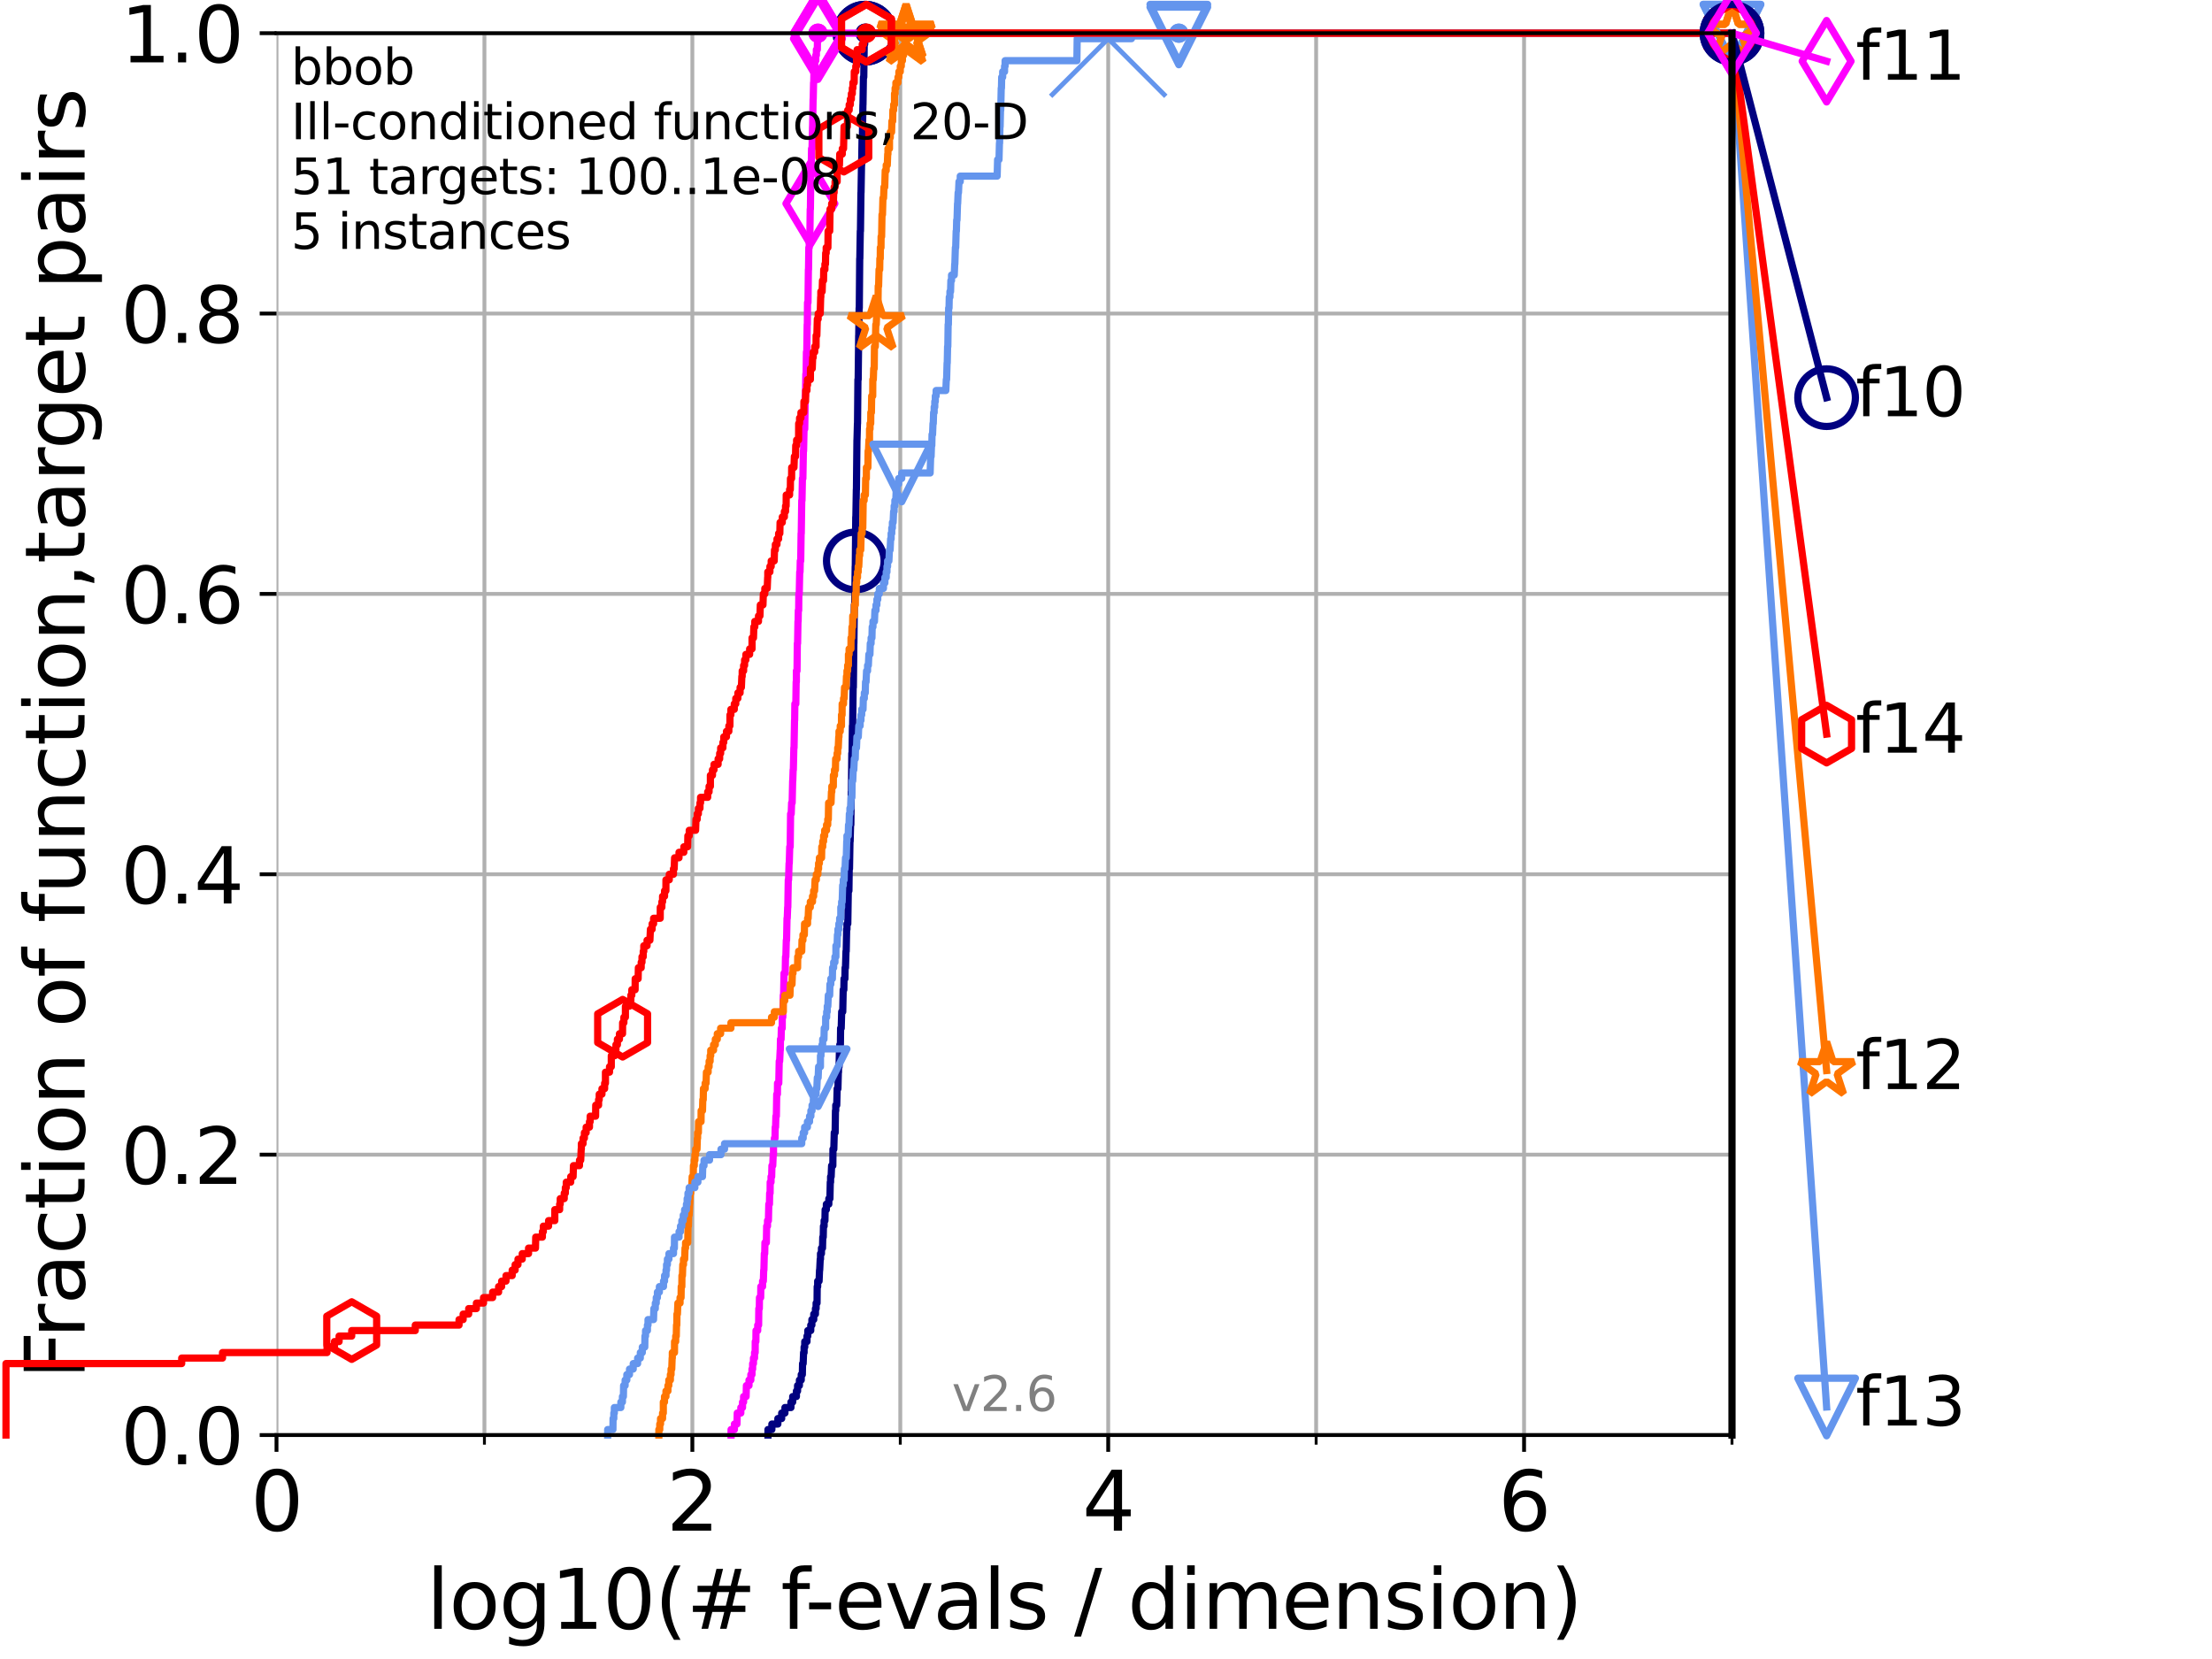 <?xml version="1.0" encoding="utf-8" standalone="no"?>
<!DOCTYPE svg PUBLIC "-//W3C//DTD SVG 1.1//EN"
  "http://www.w3.org/Graphics/SVG/1.1/DTD/svg11.dtd">
<svg xmlns:xlink="http://www.w3.org/1999/xlink" width="460.8pt" height="345.6pt" viewBox="0 0 460.8 345.6" xmlns="http://www.w3.org/2000/svg" version="1.1">
 <defs>
  <style type="text/css">*{stroke-linejoin: round; stroke-linecap: butt}</style>
 </defs>
 <g id="figure_1">
  <g id="patch_1">
   <path d="M 0 345.6 
L 460.8 345.6 
L 460.8 0 
L 0 0 
z
" style="fill: #ffffff"/>
  </g>
  <g id="axes_1">
   <g id="patch_2">
    <path d="M 57.6 298.944 
L 360.806 298.944 
L 360.806 6.912 
L 57.6 6.912 
z
" style="fill: #ffffff"/>
   </g>
   <g id="matplotlib.axis_1">
    <g id="xtick_1">
     <g id="line2d_1">
      <path d="M 57.6 298.944 
L 57.6 6.912 
" clip-path="url(#pd83113bd98)" style="fill: none; stroke: #b0b0b0; stroke-width: 0.8; stroke-linecap: square"/>
     </g>
     <g id="line2d_2">
      <defs>
       <path id="mea112551d6" d="M 0 0 
L 0 3.5 
" style="stroke: #000000; stroke-width: 0.8"/>
      </defs>
      <g>
       <use xlink:href="#mea112551d6" x="57.6" y="298.944" style="stroke: #000000; stroke-width: 0.8"/>
      </g>
     </g>
     <g id="text_1">
      <!-- 0 -->
      <g transform="translate(52.192 318.861)scale(0.17 -0.17)">
       <defs>
        <path id="DejaVuSans-30" d="M 2034 4250 
Q 1547 4250 1301 3770 
Q 1056 3291 1056 2328 
Q 1056 1369 1301 889 
Q 1547 409 2034 409 
Q 2525 409 2770 889 
Q 3016 1369 3016 2328 
Q 3016 3291 2770 3770 
Q 2525 4250 2034 4250 
z
M 2034 4750 
Q 2819 4750 3233 4129 
Q 3647 3509 3647 2328 
Q 3647 1150 3233 529 
Q 2819 -91 2034 -91 
Q 1250 -91 836 529 
Q 422 1150 422 2328 
Q 422 3509 836 4129 
Q 1250 4750 2034 4750 
z
" transform="scale(0.016)"/>
       </defs>
       <use xlink:href="#DejaVuSans-30"/>
      </g>
     </g>
    </g>
    <g id="xtick_2">
     <g id="line2d_3">
      <path d="M 144.23 298.944 
L 144.23 6.912 
" clip-path="url(#pd83113bd98)" style="fill: none; stroke: #b0b0b0; stroke-width: 0.8; stroke-linecap: square"/>
     </g>
     <g id="line2d_4">
      <g>
       <use xlink:href="#mea112551d6" x="144.23" y="298.944" style="stroke: #000000; stroke-width: 0.8"/>
      </g>
     </g>
     <g id="text_2">
      <!-- 2 -->
      <g transform="translate(138.822 318.861)scale(0.17 -0.17)">
       <defs>
        <path id="DejaVuSans-32" d="M 1228 531 
L 3431 531 
L 3431 0 
L 469 0 
L 469 531 
Q 828 903 1448 1529 
Q 2069 2156 2228 2338 
Q 2531 2678 2651 2914 
Q 2772 3150 2772 3378 
Q 2772 3750 2511 3984 
Q 2250 4219 1831 4219 
Q 1534 4219 1204 4116 
Q 875 4013 500 3803 
L 500 4441 
Q 881 4594 1212 4672 
Q 1544 4750 1819 4750 
Q 2544 4750 2975 4387 
Q 3406 4025 3406 3419 
Q 3406 3131 3298 2873 
Q 3191 2616 2906 2266 
Q 2828 2175 2409 1742 
Q 1991 1309 1228 531 
z
" transform="scale(0.016)"/>
       </defs>
       <use xlink:href="#DejaVuSans-32"/>
      </g>
     </g>
    </g>
    <g id="xtick_3">
     <g id="line2d_5">
      <path d="M 230.861 298.944 
L 230.861 6.912 
" clip-path="url(#pd83113bd98)" style="fill: none; stroke: #b0b0b0; stroke-width: 0.8; stroke-linecap: square"/>
     </g>
     <g id="line2d_6">
      <g>
       <use xlink:href="#mea112551d6" x="230.861" y="298.944" style="stroke: #000000; stroke-width: 0.8"/>
      </g>
     </g>
     <g id="text_3">
      <!-- 4 -->
      <g transform="translate(225.453 318.861)scale(0.17 -0.17)">
       <defs>
        <path id="DejaVuSans-34" d="M 2419 4116 
L 825 1625 
L 2419 1625 
L 2419 4116 
z
M 2253 4666 
L 3047 4666 
L 3047 1625 
L 3713 1625 
L 3713 1100 
L 3047 1100 
L 3047 0 
L 2419 0 
L 2419 1100 
L 313 1100 
L 313 1709 
L 2253 4666 
z
" transform="scale(0.016)"/>
       </defs>
       <use xlink:href="#DejaVuSans-34"/>
      </g>
     </g>
    </g>
    <g id="xtick_4">
     <g id="line2d_7">
      <path d="M 317.491 298.944 
L 317.491 6.912 
" clip-path="url(#pd83113bd98)" style="fill: none; stroke: #b0b0b0; stroke-width: 0.8; stroke-linecap: square"/>
     </g>
     <g id="line2d_8">
      <g>
       <use xlink:href="#mea112551d6" x="317.491" y="298.944" style="stroke: #000000; stroke-width: 0.8"/>
      </g>
     </g>
     <g id="text_4">
      <!-- 6 -->
      <g transform="translate(312.083 318.861)scale(0.17 -0.17)">
       <defs>
        <path id="DejaVuSans-36" d="M 2113 2584 
Q 1688 2584 1439 2293 
Q 1191 2003 1191 1497 
Q 1191 994 1439 701 
Q 1688 409 2113 409 
Q 2538 409 2786 701 
Q 3034 994 3034 1497 
Q 3034 2003 2786 2293 
Q 2538 2584 2113 2584 
z
M 3366 4563 
L 3366 3988 
Q 3128 4100 2886 4159 
Q 2644 4219 2406 4219 
Q 1781 4219 1451 3797 
Q 1122 3375 1075 2522 
Q 1259 2794 1537 2939 
Q 1816 3084 2150 3084 
Q 2853 3084 3261 2657 
Q 3669 2231 3669 1497 
Q 3669 778 3244 343 
Q 2819 -91 2113 -91 
Q 1303 -91 875 529 
Q 447 1150 447 2328 
Q 447 3434 972 4092 
Q 1497 4750 2381 4750 
Q 2619 4750 2861 4703 
Q 3103 4656 3366 4563 
z
" transform="scale(0.016)"/>
       </defs>
       <use xlink:href="#DejaVuSans-36"/>
      </g>
     </g>
    </g>
    <g id="xtick_5">
     <g id="line2d_9">
      <path d="M 100.915 298.944 
L 100.915 6.912 
" clip-path="url(#pd83113bd98)" style="fill: none; stroke: #b0b0b0; stroke-width: 0.8; stroke-linecap: square"/>
     </g>
     <g id="line2d_10">
      <defs>
       <path id="mb03f04674f" d="M 0 0 
L 0 2 
" style="stroke: #000000; stroke-width: 0.6"/>
      </defs>
      <g>
       <use xlink:href="#mb03f04674f" x="100.915" y="298.944" style="stroke: #000000; stroke-width: 0.6"/>
      </g>
     </g>
    </g>
    <g id="xtick_6">
     <g id="line2d_11">
      <path d="M 187.546 298.944 
L 187.546 6.912 
" clip-path="url(#pd83113bd98)" style="fill: none; stroke: #b0b0b0; stroke-width: 0.8; stroke-linecap: square"/>
     </g>
     <g id="line2d_12">
      <g>
       <use xlink:href="#mb03f04674f" x="187.546" y="298.944" style="stroke: #000000; stroke-width: 0.6"/>
      </g>
     </g>
    </g>
    <g id="xtick_7">
     <g id="line2d_13">
      <path d="M 274.176 298.944 
L 274.176 6.912 
" clip-path="url(#pd83113bd98)" style="fill: none; stroke: #b0b0b0; stroke-width: 0.8; stroke-linecap: square"/>
     </g>
     <g id="line2d_14">
      <g>
       <use xlink:href="#mb03f04674f" x="274.176" y="298.944" style="stroke: #000000; stroke-width: 0.6"/>
      </g>
     </g>
    </g>
    <g id="xtick_8">
     <g id="line2d_15">
      <path d="M 360.806 298.944 
L 360.806 6.912 
" clip-path="url(#pd83113bd98)" style="fill: none; stroke: #b0b0b0; stroke-width: 0.8; stroke-linecap: square"/>
     </g>
     <g id="line2d_16">
      <g>
       <use xlink:href="#mb03f04674f" x="360.806" y="298.944" style="stroke: #000000; stroke-width: 0.6"/>
      </g>
     </g>
    </g>
    <g id="text_5">
     <!-- log10(# f-evals / dimension) -->
     <g transform="translate(88.823 339.314)scale(0.17 -0.17)">
      <defs>
       <path id="DejaVuSans-6c" d="M 603 4863 
L 1178 4863 
L 1178 0 
L 603 0 
L 603 4863 
z
" transform="scale(0.016)"/>
       <path id="DejaVuSans-6f" d="M 1959 3097 
Q 1497 3097 1228 2736 
Q 959 2375 959 1747 
Q 959 1119 1226 758 
Q 1494 397 1959 397 
Q 2419 397 2687 759 
Q 2956 1122 2956 1747 
Q 2956 2369 2687 2733 
Q 2419 3097 1959 3097 
z
M 1959 3584 
Q 2709 3584 3137 3096 
Q 3566 2609 3566 1747 
Q 3566 888 3137 398 
Q 2709 -91 1959 -91 
Q 1206 -91 779 398 
Q 353 888 353 1747 
Q 353 2609 779 3096 
Q 1206 3584 1959 3584 
z
" transform="scale(0.016)"/>
       <path id="DejaVuSans-67" d="M 2906 1791 
Q 2906 2416 2648 2759 
Q 2391 3103 1925 3103 
Q 1463 3103 1205 2759 
Q 947 2416 947 1791 
Q 947 1169 1205 825 
Q 1463 481 1925 481 
Q 2391 481 2648 825 
Q 2906 1169 2906 1791 
z
M 3481 434 
Q 3481 -459 3084 -895 
Q 2688 -1331 1869 -1331 
Q 1566 -1331 1297 -1286 
Q 1028 -1241 775 -1147 
L 775 -588 
Q 1028 -725 1275 -790 
Q 1522 -856 1778 -856 
Q 2344 -856 2625 -561 
Q 2906 -266 2906 331 
L 2906 616 
Q 2728 306 2450 153 
Q 2172 0 1784 0 
Q 1141 0 747 490 
Q 353 981 353 1791 
Q 353 2603 747 3093 
Q 1141 3584 1784 3584 
Q 2172 3584 2450 3431 
Q 2728 3278 2906 2969 
L 2906 3500 
L 3481 3500 
L 3481 434 
z
" transform="scale(0.016)"/>
       <path id="DejaVuSans-31" d="M 794 531 
L 1825 531 
L 1825 4091 
L 703 3866 
L 703 4441 
L 1819 4666 
L 2450 4666 
L 2450 531 
L 3481 531 
L 3481 0 
L 794 0 
L 794 531 
z
" transform="scale(0.016)"/>
       <path id="DejaVuSans-28" d="M 1984 4856 
Q 1566 4138 1362 3434 
Q 1159 2731 1159 2009 
Q 1159 1288 1364 580 
Q 1569 -128 1984 -844 
L 1484 -844 
Q 1016 -109 783 600 
Q 550 1309 550 2009 
Q 550 2706 781 3412 
Q 1013 4119 1484 4856 
L 1984 4856 
z
" transform="scale(0.016)"/>
       <path id="DejaVuSans-23" d="M 3272 2816 
L 2363 2816 
L 2100 1772 
L 3016 1772 
L 3272 2816 
z
M 2803 4594 
L 2478 3297 
L 3391 3297 
L 3719 4594 
L 4219 4594 
L 3897 3297 
L 4872 3297 
L 4872 2816 
L 3775 2816 
L 3519 1772 
L 4513 1772 
L 4513 1294 
L 3397 1294 
L 3072 0 
L 2572 0 
L 2894 1294 
L 1978 1294 
L 1656 0 
L 1153 0 
L 1478 1294 
L 494 1294 
L 494 1772 
L 1594 1772 
L 1856 2816 
L 850 2816 
L 850 3297 
L 1978 3297 
L 2297 4594 
L 2803 4594 
z
" transform="scale(0.016)"/>
       <path id="DejaVuSans-20" transform="scale(0.016)"/>
       <path id="DejaVuSans-66" d="M 2375 4863 
L 2375 4384 
L 1825 4384 
Q 1516 4384 1395 4259 
Q 1275 4134 1275 3809 
L 1275 3500 
L 2222 3500 
L 2222 3053 
L 1275 3053 
L 1275 0 
L 697 0 
L 697 3053 
L 147 3053 
L 147 3500 
L 697 3500 
L 697 3744 
Q 697 4328 969 4595 
Q 1241 4863 1831 4863 
L 2375 4863 
z
" transform="scale(0.016)"/>
       <path id="DejaVuSans-2d" d="M 313 2009 
L 1997 2009 
L 1997 1497 
L 313 1497 
L 313 2009 
z
" transform="scale(0.016)"/>
       <path id="DejaVuSans-65" d="M 3597 1894 
L 3597 1613 
L 953 1613 
Q 991 1019 1311 708 
Q 1631 397 2203 397 
Q 2534 397 2845 478 
Q 3156 559 3463 722 
L 3463 178 
Q 3153 47 2828 -22 
Q 2503 -91 2169 -91 
Q 1331 -91 842 396 
Q 353 884 353 1716 
Q 353 2575 817 3079 
Q 1281 3584 2069 3584 
Q 2775 3584 3186 3129 
Q 3597 2675 3597 1894 
z
M 3022 2063 
Q 3016 2534 2758 2815 
Q 2500 3097 2075 3097 
Q 1594 3097 1305 2825 
Q 1016 2553 972 2059 
L 3022 2063 
z
" transform="scale(0.016)"/>
       <path id="DejaVuSans-76" d="M 191 3500 
L 800 3500 
L 1894 563 
L 2988 3500 
L 3597 3500 
L 2284 0 
L 1503 0 
L 191 3500 
z
" transform="scale(0.016)"/>
       <path id="DejaVuSans-61" d="M 2194 1759 
Q 1497 1759 1228 1600 
Q 959 1441 959 1056 
Q 959 750 1161 570 
Q 1363 391 1709 391 
Q 2188 391 2477 730 
Q 2766 1069 2766 1631 
L 2766 1759 
L 2194 1759 
z
M 3341 1997 
L 3341 0 
L 2766 0 
L 2766 531 
Q 2569 213 2275 61 
Q 1981 -91 1556 -91 
Q 1019 -91 701 211 
Q 384 513 384 1019 
Q 384 1609 779 1909 
Q 1175 2209 1959 2209 
L 2766 2209 
L 2766 2266 
Q 2766 2663 2505 2880 
Q 2244 3097 1772 3097 
Q 1472 3097 1187 3025 
Q 903 2953 641 2809 
L 641 3341 
Q 956 3463 1253 3523 
Q 1550 3584 1831 3584 
Q 2591 3584 2966 3190 
Q 3341 2797 3341 1997 
z
" transform="scale(0.016)"/>
       <path id="DejaVuSans-73" d="M 2834 3397 
L 2834 2853 
Q 2591 2978 2328 3040 
Q 2066 3103 1784 3103 
Q 1356 3103 1142 2972 
Q 928 2841 928 2578 
Q 928 2378 1081 2264 
Q 1234 2150 1697 2047 
L 1894 2003 
Q 2506 1872 2764 1633 
Q 3022 1394 3022 966 
Q 3022 478 2636 193 
Q 2250 -91 1575 -91 
Q 1294 -91 989 -36 
Q 684 19 347 128 
L 347 722 
Q 666 556 975 473 
Q 1284 391 1588 391 
Q 1994 391 2212 530 
Q 2431 669 2431 922 
Q 2431 1156 2273 1281 
Q 2116 1406 1581 1522 
L 1381 1569 
Q 847 1681 609 1914 
Q 372 2147 372 2553 
Q 372 3047 722 3315 
Q 1072 3584 1716 3584 
Q 2034 3584 2315 3537 
Q 2597 3491 2834 3397 
z
" transform="scale(0.016)"/>
       <path id="DejaVuSans-2f" d="M 1625 4666 
L 2156 4666 
L 531 -594 
L 0 -594 
L 1625 4666 
z
" transform="scale(0.016)"/>
       <path id="DejaVuSans-64" d="M 2906 2969 
L 2906 4863 
L 3481 4863 
L 3481 0 
L 2906 0 
L 2906 525 
Q 2725 213 2448 61 
Q 2172 -91 1784 -91 
Q 1150 -91 751 415 
Q 353 922 353 1747 
Q 353 2572 751 3078 
Q 1150 3584 1784 3584 
Q 2172 3584 2448 3432 
Q 2725 3281 2906 2969 
z
M 947 1747 
Q 947 1113 1208 752 
Q 1469 391 1925 391 
Q 2381 391 2643 752 
Q 2906 1113 2906 1747 
Q 2906 2381 2643 2742 
Q 2381 3103 1925 3103 
Q 1469 3103 1208 2742 
Q 947 2381 947 1747 
z
" transform="scale(0.016)"/>
       <path id="DejaVuSans-69" d="M 603 3500 
L 1178 3500 
L 1178 0 
L 603 0 
L 603 3500 
z
M 603 4863 
L 1178 4863 
L 1178 4134 
L 603 4134 
L 603 4863 
z
" transform="scale(0.016)"/>
       <path id="DejaVuSans-6d" d="M 3328 2828 
Q 3544 3216 3844 3400 
Q 4144 3584 4550 3584 
Q 5097 3584 5394 3201 
Q 5691 2819 5691 2113 
L 5691 0 
L 5113 0 
L 5113 2094 
Q 5113 2597 4934 2840 
Q 4756 3084 4391 3084 
Q 3944 3084 3684 2787 
Q 3425 2491 3425 1978 
L 3425 0 
L 2847 0 
L 2847 2094 
Q 2847 2600 2669 2842 
Q 2491 3084 2119 3084 
Q 1678 3084 1418 2786 
Q 1159 2488 1159 1978 
L 1159 0 
L 581 0 
L 581 3500 
L 1159 3500 
L 1159 2956 
Q 1356 3278 1631 3431 
Q 1906 3584 2284 3584 
Q 2666 3584 2933 3390 
Q 3200 3197 3328 2828 
z
" transform="scale(0.016)"/>
       <path id="DejaVuSans-6e" d="M 3513 2113 
L 3513 0 
L 2938 0 
L 2938 2094 
Q 2938 2591 2744 2837 
Q 2550 3084 2163 3084 
Q 1697 3084 1428 2787 
Q 1159 2491 1159 1978 
L 1159 0 
L 581 0 
L 581 3500 
L 1159 3500 
L 1159 2956 
Q 1366 3272 1645 3428 
Q 1925 3584 2291 3584 
Q 2894 3584 3203 3211 
Q 3513 2838 3513 2113 
z
" transform="scale(0.016)"/>
       <path id="DejaVuSans-29" d="M 513 4856 
L 1013 4856 
Q 1481 4119 1714 3412 
Q 1947 2706 1947 2009 
Q 1947 1309 1714 600 
Q 1481 -109 1013 -844 
L 513 -844 
Q 928 -128 1133 580 
Q 1338 1288 1338 2009 
Q 1338 2731 1133 3434 
Q 928 4138 513 4856 
z
" transform="scale(0.016)"/>
      </defs>
      <use xlink:href="#DejaVuSans-6c"/>
      <use xlink:href="#DejaVuSans-6f" x="27.783"/>
      <use xlink:href="#DejaVuSans-67" x="88.965"/>
      <use xlink:href="#DejaVuSans-31" x="152.441"/>
      <use xlink:href="#DejaVuSans-30" x="216.064"/>
      <use xlink:href="#DejaVuSans-28" x="279.688"/>
      <use xlink:href="#DejaVuSans-23" x="318.701"/>
      <use xlink:href="#DejaVuSans-20" x="402.49"/>
      <use xlink:href="#DejaVuSans-66" x="434.277"/>
      <use xlink:href="#DejaVuSans-2d" x="463.982"/>
      <use xlink:href="#DejaVuSans-65" x="500.066"/>
      <use xlink:href="#DejaVuSans-76" x="561.59"/>
      <use xlink:href="#DejaVuSans-61" x="620.77"/>
      <use xlink:href="#DejaVuSans-6c" x="682.049"/>
      <use xlink:href="#DejaVuSans-73" x="709.832"/>
      <use xlink:href="#DejaVuSans-20" x="761.932"/>
      <use xlink:href="#DejaVuSans-2f" x="793.719"/>
      <use xlink:href="#DejaVuSans-20" x="827.41"/>
      <use xlink:href="#DejaVuSans-64" x="859.197"/>
      <use xlink:href="#DejaVuSans-69" x="922.674"/>
      <use xlink:href="#DejaVuSans-6d" x="950.457"/>
      <use xlink:href="#DejaVuSans-65" x="1047.869"/>
      <use xlink:href="#DejaVuSans-6e" x="1109.393"/>
      <use xlink:href="#DejaVuSans-73" x="1172.771"/>
      <use xlink:href="#DejaVuSans-69" x="1224.871"/>
      <use xlink:href="#DejaVuSans-6f" x="1252.654"/>
      <use xlink:href="#DejaVuSans-6e" x="1313.836"/>
      <use xlink:href="#DejaVuSans-29" x="1377.215"/>
     </g>
    </g>
   </g>
   <g id="matplotlib.axis_2">
    <g id="ytick_1">
     <g id="line2d_17">
      <path d="M 57.6 298.944 
L 360.806 298.944 
" clip-path="url(#pd83113bd98)" style="fill: none; stroke: #b0b0b0; stroke-width: 0.8; stroke-linecap: square"/>
     </g>
     <g id="line2d_18">
      <defs>
       <path id="m566f72e43b" d="M 0 0 
L -3.5 0 
" style="stroke: #000000; stroke-width: 0.8"/>
      </defs>
      <g>
       <use xlink:href="#m566f72e43b" x="57.6" y="298.944" style="stroke: #000000; stroke-width: 0.8"/>
      </g>
     </g>
     <g id="text_6">
      <!-- 0.0 -->
      <g transform="translate(25.155 305.023)scale(0.16 -0.16)">
       <defs>
        <path id="DejaVuSans-2e" d="M 684 794 
L 1344 794 
L 1344 0 
L 684 0 
L 684 794 
z
" transform="scale(0.016)"/>
       </defs>
       <use xlink:href="#DejaVuSans-30"/>
       <use xlink:href="#DejaVuSans-2e" x="63.623"/>
       <use xlink:href="#DejaVuSans-30" x="95.41"/>
      </g>
     </g>
    </g>
    <g id="ytick_2">
     <g id="line2d_19">
      <path d="M 57.6 240.538 
L 360.806 240.538 
" clip-path="url(#pd83113bd98)" style="fill: none; stroke: #b0b0b0; stroke-width: 0.8; stroke-linecap: square"/>
     </g>
     <g id="line2d_20">
      <g>
       <use xlink:href="#m566f72e43b" x="57.6" y="240.538" style="stroke: #000000; stroke-width: 0.8"/>
      </g>
     </g>
     <g id="text_7">
      <!-- 0.2 -->
      <g transform="translate(25.155 246.616)scale(0.16 -0.16)">
       <use xlink:href="#DejaVuSans-30"/>
       <use xlink:href="#DejaVuSans-2e" x="63.623"/>
       <use xlink:href="#DejaVuSans-32" x="95.41"/>
      </g>
     </g>
    </g>
    <g id="ytick_3">
     <g id="line2d_21">
      <path d="M 57.6 182.131 
L 360.806 182.131 
" clip-path="url(#pd83113bd98)" style="fill: none; stroke: #b0b0b0; stroke-width: 0.8; stroke-linecap: square"/>
     </g>
     <g id="line2d_22">
      <g>
       <use xlink:href="#m566f72e43b" x="57.6" y="182.131" style="stroke: #000000; stroke-width: 0.8"/>
      </g>
     </g>
     <g id="text_8">
      <!-- 0.4 -->
      <g transform="translate(25.155 188.21)scale(0.16 -0.16)">
       <use xlink:href="#DejaVuSans-30"/>
       <use xlink:href="#DejaVuSans-2e" x="63.623"/>
       <use xlink:href="#DejaVuSans-34" x="95.41"/>
      </g>
     </g>
    </g>
    <g id="ytick_4">
     <g id="line2d_23">
      <path d="M 57.6 123.725 
L 360.806 123.725 
" clip-path="url(#pd83113bd98)" style="fill: none; stroke: #b0b0b0; stroke-width: 0.8; stroke-linecap: square"/>
     </g>
     <g id="line2d_24">
      <g>
       <use xlink:href="#m566f72e43b" x="57.6" y="123.725" style="stroke: #000000; stroke-width: 0.8"/>
      </g>
     </g>
     <g id="text_9">
      <!-- 0.6 -->
      <g transform="translate(25.155 129.804)scale(0.16 -0.16)">
       <use xlink:href="#DejaVuSans-30"/>
       <use xlink:href="#DejaVuSans-2e" x="63.623"/>
       <use xlink:href="#DejaVuSans-36" x="95.41"/>
      </g>
     </g>
    </g>
    <g id="ytick_5">
     <g id="line2d_25">
      <path d="M 57.6 65.318 
L 360.806 65.318 
" clip-path="url(#pd83113bd98)" style="fill: none; stroke: #b0b0b0; stroke-width: 0.8; stroke-linecap: square"/>
     </g>
     <g id="line2d_26">
      <g>
       <use xlink:href="#m566f72e43b" x="57.6" y="65.318" style="stroke: #000000; stroke-width: 0.8"/>
      </g>
     </g>
     <g id="text_10">
      <!-- 0.8 -->
      <g transform="translate(25.155 71.397)scale(0.16 -0.16)">
       <defs>
        <path id="DejaVuSans-38" d="M 2034 2216 
Q 1584 2216 1326 1975 
Q 1069 1734 1069 1313 
Q 1069 891 1326 650 
Q 1584 409 2034 409 
Q 2484 409 2743 651 
Q 3003 894 3003 1313 
Q 3003 1734 2745 1975 
Q 2488 2216 2034 2216 
z
M 1403 2484 
Q 997 2584 770 2862 
Q 544 3141 544 3541 
Q 544 4100 942 4425 
Q 1341 4750 2034 4750 
Q 2731 4750 3128 4425 
Q 3525 4100 3525 3541 
Q 3525 3141 3298 2862 
Q 3072 2584 2669 2484 
Q 3125 2378 3379 2068 
Q 3634 1759 3634 1313 
Q 3634 634 3220 271 
Q 2806 -91 2034 -91 
Q 1263 -91 848 271 
Q 434 634 434 1313 
Q 434 1759 690 2068 
Q 947 2378 1403 2484 
z
M 1172 3481 
Q 1172 3119 1398 2916 
Q 1625 2713 2034 2713 
Q 2441 2713 2670 2916 
Q 2900 3119 2900 3481 
Q 2900 3844 2670 4047 
Q 2441 4250 2034 4250 
Q 1625 4250 1398 4047 
Q 1172 3844 1172 3481 
z
" transform="scale(0.016)"/>
       </defs>
       <use xlink:href="#DejaVuSans-30"/>
       <use xlink:href="#DejaVuSans-2e" x="63.623"/>
       <use xlink:href="#DejaVuSans-38" x="95.41"/>
      </g>
     </g>
    </g>
    <g id="ytick_6">
     <g id="line2d_27">
      <path d="M 57.6 6.912 
L 360.806 6.912 
" clip-path="url(#pd83113bd98)" style="fill: none; stroke: #b0b0b0; stroke-width: 0.8; stroke-linecap: square"/>
     </g>
     <g id="line2d_28">
      <g>
       <use xlink:href="#m566f72e43b" x="57.6" y="6.912" style="stroke: #000000; stroke-width: 0.8"/>
      </g>
     </g>
     <g id="text_11">
      <!-- 1.0 -->
      <g transform="translate(25.155 12.991)scale(0.16 -0.16)">
       <use xlink:href="#DejaVuSans-31"/>
       <use xlink:href="#DejaVuSans-2e" x="63.623"/>
       <use xlink:href="#DejaVuSans-30" x="95.41"/>
      </g>
     </g>
    </g>
    <g id="text_12">
     <!-- Fraction of function,target pairs -->
     <g transform="translate(17.62 287.313)rotate(-90)scale(0.17 -0.17)">
      <defs>
       <path id="DejaVuSans-46" d="M 628 4666 
L 3309 4666 
L 3309 4134 
L 1259 4134 
L 1259 2759 
L 3109 2759 
L 3109 2228 
L 1259 2228 
L 1259 0 
L 628 0 
L 628 4666 
z
" transform="scale(0.016)"/>
       <path id="DejaVuSans-72" d="M 2631 2963 
Q 2534 3019 2420 3045 
Q 2306 3072 2169 3072 
Q 1681 3072 1420 2755 
Q 1159 2438 1159 1844 
L 1159 0 
L 581 0 
L 581 3500 
L 1159 3500 
L 1159 2956 
Q 1341 3275 1631 3429 
Q 1922 3584 2338 3584 
Q 2397 3584 2469 3576 
Q 2541 3569 2628 3553 
L 2631 2963 
z
" transform="scale(0.016)"/>
       <path id="DejaVuSans-63" d="M 3122 3366 
L 3122 2828 
Q 2878 2963 2633 3030 
Q 2388 3097 2138 3097 
Q 1578 3097 1268 2742 
Q 959 2388 959 1747 
Q 959 1106 1268 751 
Q 1578 397 2138 397 
Q 2388 397 2633 464 
Q 2878 531 3122 666 
L 3122 134 
Q 2881 22 2623 -34 
Q 2366 -91 2075 -91 
Q 1284 -91 818 406 
Q 353 903 353 1747 
Q 353 2603 823 3093 
Q 1294 3584 2113 3584 
Q 2378 3584 2631 3529 
Q 2884 3475 3122 3366 
z
" transform="scale(0.016)"/>
       <path id="DejaVuSans-74" d="M 1172 4494 
L 1172 3500 
L 2356 3500 
L 2356 3053 
L 1172 3053 
L 1172 1153 
Q 1172 725 1289 603 
Q 1406 481 1766 481 
L 2356 481 
L 2356 0 
L 1766 0 
Q 1100 0 847 248 
Q 594 497 594 1153 
L 594 3053 
L 172 3053 
L 172 3500 
L 594 3500 
L 594 4494 
L 1172 4494 
z
" transform="scale(0.016)"/>
       <path id="DejaVuSans-75" d="M 544 1381 
L 544 3500 
L 1119 3500 
L 1119 1403 
Q 1119 906 1312 657 
Q 1506 409 1894 409 
Q 2359 409 2629 706 
Q 2900 1003 2900 1516 
L 2900 3500 
L 3475 3500 
L 3475 0 
L 2900 0 
L 2900 538 
Q 2691 219 2414 64 
Q 2138 -91 1772 -91 
Q 1169 -91 856 284 
Q 544 659 544 1381 
z
M 1991 3584 
L 1991 3584 
z
" transform="scale(0.016)"/>
       <path id="DejaVuSans-2c" d="M 750 794 
L 1409 794 
L 1409 256 
L 897 -744 
L 494 -744 
L 750 256 
L 750 794 
z
" transform="scale(0.016)"/>
       <path id="DejaVuSans-70" d="M 1159 525 
L 1159 -1331 
L 581 -1331 
L 581 3500 
L 1159 3500 
L 1159 2969 
Q 1341 3281 1617 3432 
Q 1894 3584 2278 3584 
Q 2916 3584 3314 3078 
Q 3713 2572 3713 1747 
Q 3713 922 3314 415 
Q 2916 -91 2278 -91 
Q 1894 -91 1617 61 
Q 1341 213 1159 525 
z
M 3116 1747 
Q 3116 2381 2855 2742 
Q 2594 3103 2138 3103 
Q 1681 3103 1420 2742 
Q 1159 2381 1159 1747 
Q 1159 1113 1420 752 
Q 1681 391 2138 391 
Q 2594 391 2855 752 
Q 3116 1113 3116 1747 
z
" transform="scale(0.016)"/>
      </defs>
      <use xlink:href="#DejaVuSans-46"/>
      <use xlink:href="#DejaVuSans-72" x="50.27"/>
      <use xlink:href="#DejaVuSans-61" x="91.383"/>
      <use xlink:href="#DejaVuSans-63" x="152.662"/>
      <use xlink:href="#DejaVuSans-74" x="207.643"/>
      <use xlink:href="#DejaVuSans-69" x="246.852"/>
      <use xlink:href="#DejaVuSans-6f" x="274.635"/>
      <use xlink:href="#DejaVuSans-6e" x="335.816"/>
      <use xlink:href="#DejaVuSans-20" x="399.195"/>
      <use xlink:href="#DejaVuSans-6f" x="430.982"/>
      <use xlink:href="#DejaVuSans-66" x="492.164"/>
      <use xlink:href="#DejaVuSans-20" x="527.369"/>
      <use xlink:href="#DejaVuSans-66" x="559.156"/>
      <use xlink:href="#DejaVuSans-75" x="594.361"/>
      <use xlink:href="#DejaVuSans-6e" x="657.74"/>
      <use xlink:href="#DejaVuSans-63" x="721.119"/>
      <use xlink:href="#DejaVuSans-74" x="776.1"/>
      <use xlink:href="#DejaVuSans-69" x="815.309"/>
      <use xlink:href="#DejaVuSans-6f" x="843.092"/>
      <use xlink:href="#DejaVuSans-6e" x="904.273"/>
      <use xlink:href="#DejaVuSans-2c" x="967.652"/>
      <use xlink:href="#DejaVuSans-74" x="999.439"/>
      <use xlink:href="#DejaVuSans-61" x="1038.648"/>
      <use xlink:href="#DejaVuSans-72" x="1099.928"/>
      <use xlink:href="#DejaVuSans-67" x="1139.291"/>
      <use xlink:href="#DejaVuSans-65" x="1202.768"/>
      <use xlink:href="#DejaVuSans-74" x="1264.291"/>
      <use xlink:href="#DejaVuSans-20" x="1303.5"/>
      <use xlink:href="#DejaVuSans-70" x="1335.287"/>
      <use xlink:href="#DejaVuSans-61" x="1398.764"/>
      <use xlink:href="#DejaVuSans-69" x="1460.043"/>
      <use xlink:href="#DejaVuSans-72" x="1487.826"/>
      <use xlink:href="#DejaVuSans-73" x="1528.939"/>
     </g>
    </g>
   </g>
   <g id="line2d_29">
    <defs>
     <path id="m9ffde142ac" d="M 0 1.5 
C 0.398 1.5 0.779 1.342 1.061 1.061 
C 1.342 0.779 1.5 0.398 1.5 0 
C 1.5 -0.398 1.342 -0.779 1.061 -1.061 
C 0.779 -1.342 0.398 -1.5 0 -1.5 
C -0.398 -1.5 -0.779 -1.342 -1.061 -1.061 
C -1.342 -0.779 -1.5 -0.398 -1.5 0 
C -1.5 0.398 -1.342 0.779 -1.061 1.061 
C -0.779 1.342 -0.398 1.5 0 1.5 
z
" style="stroke: #000080"/>
    </defs>
    <g>
     <use xlink:href="#m9ffde142ac" x="180.217" y="6.912" style="fill: #000080; stroke: #000080"/>
     <use xlink:href="#m9ffde142ac" x="180.217" y="6.912" style="fill: #000080; stroke: #000080"/>
    </g>
   </g>
   <g id="line2d_30">
    <path d="M 159.98 298.944 
L 159.98 297.799 
L 160.793 297.799 
L 160.793 296.654 
L 162.042 296.654 
L 162.042 295.508 
L 162.838 295.508 
L 162.838 294.363 
L 163.518 294.363 
L 163.518 293.218 
L 164.768 293.218 
L 164.768 292.073 
L 165.134 292.073 
L 165.134 290.927 
L 165.907 290.927 
L 165.907 289.782 
L 166.149 289.782 
L 166.149 288.637 
L 166.53 288.637 
L 166.53 287.492 
L 166.911 287.492 
L 166.911 286.347 
L 167.141 286.347 
L 167.188 284.056 
L 167.31 284.056 
L 167.4 281.766 
L 167.507 281.766 
L 167.507 280.62 
L 167.643 280.62 
L 167.643 279.475 
L 168.109 279.475 
L 168.109 278.33 
L 168.277 278.33 
L 168.277 277.185 
L 168.895 277.185 
L 168.895 276.04 
L 169.13 276.04 
L 169.13 274.894 
L 169.519 274.894 
L 169.519 273.749 
L 169.869 273.749 
L 169.869 272.604 
L 170.012 272.604 
L 170.012 271.459 
L 170.205 271.459 
L 170.238 268.023 
L 170.337 268.023 
L 170.337 266.878 
L 170.63 266.878 
L 170.725 264.587 
L 170.757 264.587 
L 170.867 262.297 
L 170.926 262.297 
L 170.926 261.152 
L 171.123 261.152 
L 171.123 260.006 
L 171.343 260.006 
L 171.398 257.716 
L 171.493 257.716 
L 171.54 255.426 
L 171.68 255.426 
L 171.68 254.28 
L 171.848 254.28 
L 171.891 251.99 
L 172.147 251.99 
L 172.147 250.845 
L 172.658 250.845 
L 172.658 249.699 
L 172.887 249.699 
L 172.962 246.264 
L 173.026 246.264 
L 173.026 245.118 
L 173.145 245.118 
L 173.238 242.828 
L 173.496 242.828 
L 173.522 239.392 
L 173.701 239.392 
L 173.793 235.957 
L 173.974 235.957 
L 174.042 231.376 
L 174.101 231.376 
L 174.101 230.231 
L 174.306 230.231 
L 174.395 226.795 
L 174.555 226.795 
L 174.641 223.359 
L 174.675 223.359 
L 174.675 222.214 
L 174.794 222.214 
L 174.87 218.778 
L 174.94 218.778 
L 174.94 217.633 
L 175.07 217.633 
L 175.112 214.197 
L 175.239 214.197 
L 175.338 210.762 
L 175.558 210.762 
L 175.654 206.181 
L 175.788 206.181 
L 175.827 203.89 
L 176.01 203.89 
L 176.05 201.6 
L 176.129 201.6 
L 176.236 198.164 
L 176.281 198.164 
L 176.373 193.583 
L 176.439 193.583 
L 176.439 192.438 
L 176.61 192.438 
L 176.715 185.567 
L 176.845 185.567 
L 176.907 180.986 
L 176.966 180.986 
L 177.063 175.26 
L 177.1 175.26 
L 177.188 171.824 
L 177.245 171.824 
L 177.332 164.953 
L 177.368 164.953 
L 177.447 156.936 
L 177.503 156.936 
L 177.575 151.21 
L 177.618 151.21 
L 177.727 143.194 
L 177.769 143.194 
L 177.87 134.032 
L 177.883 134.032 
L 177.978 126.015 
L 178.044 126.015 
L 178.154 117.999 
L 178.173 117.999 
L 178.27 107.692 
L 178.295 107.692 
L 178.392 101.966 
L 178.41 101.966 
L 178.517 91.659 
L 178.527 91.659 
L 178.62 88.223 
L 178.639 88.223 
L 178.721 79.061 
L 178.773 79.061 
L 178.879 69.899 
L 178.891 69.899 
L 178.975 64.173 
L 179.006 64.173 
L 179.094 53.866 
L 179.119 53.866 
L 179.216 48.14 
L 179.25 48.14 
L 179.353 40.123 
L 179.369 40.123 
L 179.468 34.397 
L 179.495 34.397 
L 179.587 28.671 
L 179.651 28.671 
L 179.76 21.8 
L 179.773 21.8 
L 179.864 16.074 
L 179.94 16.074 
L 180.03 9.202 
L 180.132 9.202 
L 180.217 6.912 
L 360.806 6.912 
L 360.806 6.912 
" style="fill: none; stroke: #000080; stroke-width: 1.5; stroke-linecap: square"/>
   </g>
   <g id="line2d_31">
    <defs>
     <path id="m632c00e372" d="M 0 6 
C 1.591 6 3.117 5.368 4.243 4.243 
C 5.368 3.117 6 1.591 6 0 
C 6 -1.591 5.368 -3.117 4.243 -4.243 
C 3.117 -5.368 1.591 -6 0 -6 
C -1.591 -6 -3.117 -5.368 -4.243 -4.243 
C -5.368 -3.117 -6 -1.591 -6 0 
C -6 1.591 -5.368 3.117 -4.243 4.243 
C -3.117 5.368 -1.591 6 0 6 
z
" style="stroke: #000080; stroke-width: 1.5"/>
    </defs>
    <g>
     <use xlink:href="#m632c00e372" x="178.178" y="116.853" style="fill-opacity: 0; stroke: #000080; stroke-width: 1.5"/>
     <use xlink:href="#m632c00e372" x="180.217" y="6.912" style="fill-opacity: 0; stroke: #000080; stroke-width: 1.5"/>
     <use xlink:href="#m632c00e372" x="180.217" y="6.912" style="fill-opacity: 0; stroke: #000080; stroke-width: 1.5"/>
     <use xlink:href="#m632c00e372" x="360.806" y="6.912" style="fill-opacity: 0; stroke: #000080; stroke-width: 1.5"/>
    </g>
   </g>
   <g id="line2d_32">
    <path style="fill: none; stroke: #000080; stroke-width: 1.5; stroke-linecap: square"/>
    <g/>
   </g>
   <g id="line2d_33">
    <defs>
     <path id="mf64107a8bc" d="M 0 1.5 
C 0.398 1.5 0.779 1.342 1.061 1.061 
C 1.342 0.779 1.5 0.398 1.5 0 
C 1.5 -0.398 1.342 -0.779 1.061 -1.061 
C 0.779 -1.342 0.398 -1.5 0 -1.5 
C -0.398 -1.5 -0.779 -1.342 -1.061 -1.061 
C -1.342 -0.779 -1.5 -0.398 -1.5 0 
C -1.5 0.398 -1.342 0.779 -1.061 1.061 
C -0.779 1.342 -0.398 1.5 0 1.5 
z
" style="stroke: #ff00ff"/>
    </defs>
    <g>
     <use xlink:href="#mf64107a8bc" x="170.398" y="6.912" style="fill: #ff00ff; stroke: #ff00ff"/>
     <use xlink:href="#mf64107a8bc" x="170.398" y="6.912" style="fill: #ff00ff; stroke: #ff00ff"/>
    </g>
   </g>
   <g id="line2d_34">
    <path d="M 152.292 298.944 
L 152.292 297.799 
L 152.989 297.799 
L 152.989 296.654 
L 153.525 296.654 
L 153.582 294.363 
L 154.328 294.363 
L 154.328 293.218 
L 154.682 293.218 
L 154.682 292.073 
L 154.902 292.073 
L 154.902 290.927 
L 155.428 290.927 
L 155.49 288.637 
L 156.03 288.637 
L 156.03 287.492 
L 156.413 287.492 
L 156.413 286.347 
L 156.653 286.347 
L 156.653 285.201 
L 156.788 285.201 
L 156.788 284.056 
L 156.957 284.056 
L 156.957 282.911 
L 157.185 282.911 
L 157.185 281.766 
L 157.317 281.766 
L 157.331 279.475 
L 157.466 279.475 
L 157.489 277.185 
L 157.844 277.185 
L 157.844 276.04 
L 158.034 276.04 
L 158.075 272.604 
L 158.178 272.604 
L 158.21 270.313 
L 158.463 270.313 
L 158.494 268.023 
L 158.856 268.023 
L 158.856 266.878 
L 159.015 266.878 
L 159.092 264.587 
L 159.135 264.587 
L 159.22 261.152 
L 159.305 261.152 
L 159.347 258.861 
L 159.648 258.861 
L 159.71 255.426 
L 159.886 255.426 
L 159.886 254.28 
L 160.074 254.28 
L 160.155 250.845 
L 160.291 250.845 
L 160.331 248.554 
L 160.427 248.554 
L 160.443 246.264 
L 160.621 246.264 
L 160.621 245.118 
L 160.754 245.118 
L 160.805 242.828 
L 160.976 242.828 
L 161.072 240.538 
L 161.133 240.538 
L 161.137 238.247 
L 161.32 238.247 
L 161.32 237.102 
L 161.452 237.102 
L 161.49 234.811 
L 161.565 234.811 
L 161.632 232.521 
L 161.729 232.521 
L 161.807 227.94 
L 161.95 227.94 
L 161.972 225.65 
L 162.234 225.65 
L 162.328 221.069 
L 162.417 221.069 
L 162.528 218.778 
L 162.549 218.778 
L 162.585 216.488 
L 162.712 216.488 
L 162.775 214.197 
L 162.95 214.197 
L 162.964 211.907 
L 163.068 211.907 
L 163.171 207.326 
L 163.236 207.326 
L 163.328 202.745 
L 163.572 202.745 
L 163.636 199.31 
L 163.71 199.31 
L 163.803 195.874 
L 163.859 195.874 
L 163.952 191.293 
L 163.995 191.293 
L 164.087 189.003 
L 164.116 189.003 
L 164.211 183.276 
L 164.275 183.276 
L 164.379 179.841 
L 164.418 179.841 
L 164.517 176.405 
L 164.61 176.405 
L 164.695 169.534 
L 164.825 169.534 
L 164.906 167.243 
L 165.022 167.243 
L 165.124 162.662 
L 165.149 162.662 
L 165.226 160.372 
L 165.266 160.372 
L 165.374 155.791 
L 165.413 155.791 
L 165.514 150.065 
L 165.541 150.065 
L 165.583 146.629 
L 165.785 146.629 
L 165.854 142.048 
L 165.898 142.048 
L 165.901 139.758 
L 166.034 139.758 
L 166.096 134.032 
L 166.152 134.032 
L 166.231 129.451 
L 166.266 129.451 
L 166.304 127.16 
L 166.38 127.16 
L 166.411 123.725 
L 166.495 123.725 
L 166.596 119.144 
L 166.661 119.144 
L 166.71 116.853 
L 166.804 116.853 
L 166.886 111.127 
L 166.917 111.127 
L 167.02 104.256 
L 167.071 104.256 
L 167.157 99.675 
L 167.254 99.675 
L 167.359 93.949 
L 167.4 93.949 
L 167.499 89.368 
L 167.64 89.368 
L 167.746 82.497 
L 167.797 82.497 
L 167.869 77.916 
L 167.931 77.916 
L 167.995 73.335 
L 168.066 73.335 
L 168.151 67.609 
L 168.185 67.609 
L 168.219 63.028 
L 168.319 63.028 
L 168.402 56.157 
L 168.431 56.157 
L 168.491 51.576 
L 168.578 51.576 
L 168.578 50.43 
L 168.694 50.43 
L 168.784 43.559 
L 168.822 43.559 
L 168.901 36.688 
L 168.966 36.688 
L 169.062 30.962 
L 169.16 30.962 
L 169.269 26.381 
L 169.279 26.381 
L 169.386 20.655 
L 169.406 20.655 
L 169.482 17.219 
L 169.521 17.219 
L 169.575 13.783 
L 169.748 13.783 
L 169.748 12.638 
L 169.943 12.638 
L 169.943 11.493 
L 170.067 11.493 
L 170.067 10.348 
L 170.262 10.348 
L 170.297 8.057 
L 170.398 8.057 
L 170.398 6.912 
L 360.806 6.912 
L 360.806 6.912 
" style="fill: none; stroke: #ff00ff; stroke-width: 1.5; stroke-linecap: square"/>
   </g>
   <g id="line2d_35">
    <defs>
     <path id="mbf19ad3498" d="M -0 8.485 
L 5.091 0 
L 0 -8.485 
L -5.091 -0 
z
" style="stroke: #ff00ff; stroke-width: 1.5; stroke-linejoin: miter"/>
    </defs>
    <g>
     <use xlink:href="#mbf19ad3498" x="168.822" y="42.414" style="fill-opacity: 0; stroke: #ff00ff; stroke-width: 1.5; stroke-linejoin: miter"/>
     <use xlink:href="#mbf19ad3498" x="170.398" y="8.057" style="fill-opacity: 0; stroke: #ff00ff; stroke-width: 1.5; stroke-linejoin: miter"/>
     <use xlink:href="#mbf19ad3498" x="170.398" y="6.912" style="fill-opacity: 0; stroke: #ff00ff; stroke-width: 1.5; stroke-linejoin: miter"/>
     <use xlink:href="#mbf19ad3498" x="170.398" y="6.912" style="fill-opacity: 0; stroke: #ff00ff; stroke-width: 1.5; stroke-linejoin: miter"/>
     <use xlink:href="#mbf19ad3498" x="360.806" y="6.912" style="fill-opacity: 0; stroke: #ff00ff; stroke-width: 1.5; stroke-linejoin: miter"/>
    </g>
   </g>
   <g id="line2d_36">
    <path style="fill: none; stroke: #ff00ff; stroke-width: 1.5; stroke-linecap: square"/>
    <g/>
   </g>
   <g id="line2d_37">
    <defs>
     <path id="md579eec3e6" d="M 0 1.5 
C 0.398 1.5 0.779 1.342 1.061 1.061 
C 1.342 0.779 1.5 0.398 1.5 0 
C 1.5 -0.398 1.342 -0.779 1.061 -1.061 
C 0.779 -1.342 0.398 -1.5 0 -1.5 
C -0.398 -1.5 -0.779 -1.342 -1.061 -1.061 
C -1.342 -0.779 -1.5 -0.398 -1.5 0 
C -1.5 0.398 -1.342 0.779 -1.061 1.061 
C -0.779 1.342 -0.398 1.5 0 1.5 
z
" style="stroke: #ff7500"/>
    </defs>
    <g>
     <use xlink:href="#md579eec3e6" x="188.753" y="6.912" style="fill: #ff7500; stroke: #ff7500"/>
     <use xlink:href="#md579eec3e6" x="188.753" y="6.912" style="fill: #ff7500; stroke: #ff7500"/>
    </g>
   </g>
   <g id="line2d_38">
    <path d="M 137.25 298.944 
L 137.25 297.799 
L 137.44 297.799 
L 137.44 296.654 
L 137.601 296.654 
L 137.601 295.508 
L 138.025 295.508 
L 138.025 294.363 
L 138.181 294.363 
L 138.181 292.073 
L 138.426 292.073 
L 138.426 290.927 
L 138.731 290.927 
L 138.731 289.782 
L 139.142 289.782 
L 139.142 288.637 
L 139.326 288.637 
L 139.326 287.492 
L 139.653 287.492 
L 139.653 286.347 
L 139.796 286.347 
L 139.796 285.201 
L 139.938 285.201 
L 140.021 282.911 
L 140.056 282.911 
L 140.056 281.766 
L 140.509 281.766 
L 140.52 279.475 
L 140.759 279.475 
L 140.759 278.33 
L 140.883 278.33 
L 140.928 276.04 
L 140.995 276.04 
L 141.018 273.749 
L 141.118 273.749 
L 141.217 271.459 
L 141.665 271.459 
L 141.665 270.313 
L 141.879 270.313 
L 141.911 268.023 
L 142.038 268.023 
L 142.059 265.733 
L 142.165 265.733 
L 142.238 263.442 
L 142.384 263.442 
L 142.384 262.297 
L 142.631 262.297 
L 142.703 260.006 
L 142.815 260.006 
L 142.815 258.861 
L 143.275 258.861 
L 143.325 255.426 
L 143.404 255.426 
L 143.462 253.135 
L 143.56 253.135 
L 143.667 250.845 
L 143.686 250.845 
L 143.793 248.554 
L 143.889 248.554 
L 143.889 247.409 
L 144.098 247.409 
L 144.193 245.118 
L 144.418 245.118 
L 144.455 242.828 
L 144.631 242.828 
L 144.631 241.683 
L 144.768 241.683 
L 144.768 240.538 
L 144.914 240.538 
L 144.914 239.392 
L 145.202 239.392 
L 145.273 237.102 
L 145.327 237.102 
L 145.327 235.957 
L 145.486 235.957 
L 145.521 233.666 
L 146.04 233.666 
L 146.058 231.376 
L 146.345 231.376 
L 146.404 229.085 
L 146.496 229.085 
L 146.538 226.795 
L 146.892 226.795 
L 146.892 225.65 
L 147.087 225.65 
L 147.16 223.359 
L 147.519 223.359 
L 147.519 222.214 
L 147.723 222.214 
L 147.723 221.069 
L 147.933 221.069 
L 147.933 219.924 
L 148.056 219.924 
L 148.056 218.778 
L 148.645 218.778 
L 148.645 217.633 
L 149.013 217.633 
L 149.013 216.488 
L 149.425 216.488 
L 149.425 215.343 
L 150.118 215.343 
L 150.118 214.197 
L 152.267 214.197 
L 152.267 213.052 
L 160.723 213.052 
L 160.723 211.907 
L 161.309 211.907 
L 161.309 210.762 
L 163.185 210.762 
L 163.188 208.471 
L 163.478 208.471 
L 163.478 207.326 
L 164.565 207.326 
L 164.632 205.036 
L 164.991 205.036 
L 165.072 202.745 
L 165.199 202.745 
L 165.199 201.6 
L 166.155 201.6 
L 166.181 199.31 
L 166.365 199.31 
L 166.365 198.164 
L 167.015 198.164 
L 167.071 195.874 
L 167.265 195.874 
L 167.265 194.729 
L 167.559 194.729 
L 167.6 192.438 
L 168.232 192.438 
L 168.232 191.293 
L 168.348 191.293 
L 168.454 189.003 
L 168.801 189.003 
L 168.801 187.857 
L 169.257 187.857 
L 169.257 186.712 
L 169.494 186.712 
L 169.494 185.567 
L 169.695 185.567 
L 169.796 183.276 
L 170.058 183.276 
L 170.058 182.131 
L 170.391 182.131 
L 170.391 180.986 
L 170.524 180.986 
L 170.524 179.841 
L 170.693 179.841 
L 170.693 178.696 
L 171.15 178.696 
L 171.191 176.405 
L 171.389 176.405 
L 171.389 175.26 
L 171.568 175.26 
L 171.568 174.115 
L 171.796 174.115 
L 171.796 172.969 
L 172.183 172.969 
L 172.183 171.824 
L 172.434 171.824 
L 172.434 170.679 
L 172.556 170.679 
L 172.614 167.243 
L 173.121 167.243 
L 173.206 164.953 
L 173.28 164.953 
L 173.28 163.808 
L 173.597 163.808 
L 173.609 161.517 
L 173.84 161.517 
L 173.84 160.372 
L 174.036 160.372 
L 174.08 158.082 
L 174.378 158.082 
L 174.378 156.936 
L 174.508 156.936 
L 174.508 155.791 
L 174.623 155.791 
L 174.725 153.501 
L 174.775 153.501 
L 174.775 152.355 
L 175.037 152.355 
L 175.037 151.21 
L 175.291 151.21 
L 175.298 148.92 
L 175.421 148.92 
L 175.437 146.629 
L 175.723 146.629 
L 175.723 145.484 
L 175.849 145.484 
L 175.933 143.194 
L 176.25 143.194 
L 176.334 140.903 
L 176.437 140.903 
L 176.437 139.758 
L 176.579 139.758 
L 176.579 138.613 
L 176.74 138.613 
L 176.744 136.322 
L 176.882 136.322 
L 176.882 135.177 
L 177.268 135.177 
L 177.284 132.887 
L 177.426 132.887 
L 177.482 130.596 
L 177.61 130.596 
L 177.642 128.306 
L 177.978 128.306 
L 177.991 126.015 
L 178.185 126.015 
L 178.185 123.725 
L 178.35 123.725 
L 178.373 121.434 
L 178.469 121.434 
L 178.469 120.289 
L 178.638 120.289 
L 178.638 119.144 
L 178.779 119.144 
L 178.779 117.999 
L 178.9 117.999 
L 179.001 115.708 
L 179.09 115.708 
L 179.09 114.563 
L 179.31 114.563 
L 179.4 111.127 
L 179.595 111.127 
L 179.595 109.982 
L 179.736 109.982 
L 179.822 104.256 
L 180.02 104.256 
L 180.02 103.111 
L 180.277 103.111 
L 180.34 99.675 
L 180.477 99.675 
L 180.489 97.385 
L 180.796 97.385 
L 180.843 93.949 
L 180.914 93.949 
L 181.021 91.659 
L 181.133 91.659 
L 181.139 89.368 
L 181.245 89.368 
L 181.245 88.223 
L 181.387 88.223 
L 181.405 85.932 
L 181.531 85.932 
L 181.587 82.497 
L 181.802 82.497 
L 181.822 79.061 
L 181.928 79.061 
L 182.005 76.771 
L 182.116 76.771 
L 182.165 72.19 
L 182.343 72.19 
L 182.444 67.609 
L 182.537 67.609 
L 182.635 65.318 
L 182.656 65.318 
L 182.705 63.028 
L 182.907 63.028 
L 182.95 59.592 
L 183.031 59.592 
L 183.122 56.157 
L 183.257 56.157 
L 183.29 53.866 
L 183.374 53.866 
L 183.39 51.576 
L 183.529 51.576 
L 183.549 49.285 
L 183.657 49.285 
L 183.738 44.704 
L 183.838 44.704 
L 183.928 41.269 
L 184.061 41.269 
L 184.147 38.978 
L 184.304 38.978 
L 184.406 35.543 
L 184.614 35.543 
L 184.614 34.397 
L 184.839 34.397 
L 184.926 32.107 
L 184.977 32.107 
L 184.977 30.962 
L 185.292 30.962 
L 185.302 28.671 
L 185.461 28.671 
L 185.461 27.526 
L 185.732 27.526 
L 185.802 25.236 
L 185.964 25.236 
L 186.004 22.945 
L 186.163 22.945 
L 186.163 21.8 
L 186.342 21.8 
L 186.344 19.509 
L 186.468 19.509 
L 186.468 18.364 
L 186.628 18.364 
L 186.628 17.219 
L 187.065 17.219 
L 187.065 16.074 
L 187.252 16.074 
L 187.252 14.929 
L 187.545 14.929 
L 187.545 13.783 
L 187.758 13.783 
L 187.758 12.638 
L 187.995 12.638 
L 187.995 11.493 
L 188.249 11.493 
L 188.249 10.348 
L 188.4 10.348 
L 188.4 9.202 
L 188.565 9.202 
L 188.565 8.057 
L 188.753 8.057 
L 188.753 6.912 
L 360.806 6.912 
L 360.806 6.912 
" style="fill: none; stroke: #ff7500; stroke-width: 1.5; stroke-linecap: square"/>
   </g>
   <g id="line2d_39">
    <defs>
     <path id="ma171e82dbf" d="M 0 -6 
L -1.347 -1.854 
L -5.706 -1.854 
L -2.18 0.708 
L -3.527 4.854 
L -0 2.292 
L 3.527 4.854 
L 2.18 0.708 
L 5.706 -1.854 
L 1.347 -1.854 
z
" style="stroke: #ff7500; stroke-width: 1.5; stroke-linejoin: bevel"/>
    </defs>
    <g>
     <use xlink:href="#ma171e82dbf" x="182.537" y="67.609" style="fill-opacity: 0; stroke: #ff7500; stroke-width: 1.5; stroke-linejoin: bevel"/>
     <use xlink:href="#ma171e82dbf" x="188.753" y="8.057" style="fill-opacity: 0; stroke: #ff7500; stroke-width: 1.5; stroke-linejoin: bevel"/>
     <use xlink:href="#ma171e82dbf" x="188.753" y="6.912" style="fill-opacity: 0; stroke: #ff7500; stroke-width: 1.5; stroke-linejoin: bevel"/>
     <use xlink:href="#ma171e82dbf" x="188.753" y="6.912" style="fill-opacity: 0; stroke: #ff7500; stroke-width: 1.5; stroke-linejoin: bevel"/>
     <use xlink:href="#ma171e82dbf" x="360.806" y="6.912" style="fill-opacity: 0; stroke: #ff7500; stroke-width: 1.5; stroke-linejoin: bevel"/>
    </g>
   </g>
   <g id="line2d_40">
    <path style="fill: none; stroke: #ff7500; stroke-width: 1.5; stroke-linecap: square"/>
    <g/>
   </g>
   <g id="line2d_41">
    <defs>
     <path id="m53ce96d2f4" d="M 0 1.5 
C 0.398 1.5 0.779 1.342 1.061 1.061 
C 1.342 0.779 1.5 0.398 1.5 0 
C 1.5 -0.398 1.342 -0.779 1.061 -1.061 
C 0.779 -1.342 0.398 -1.5 0 -1.5 
C -0.398 -1.5 -0.779 -1.342 -1.061 -1.061 
C -1.342 -0.779 -1.5 -0.398 -1.5 0 
C -1.5 0.398 -1.342 0.779 -1.061 1.061 
C -0.779 1.342 -0.398 1.5 0 1.5 
z
" style="stroke: #6495ed"/>
    </defs>
    <g>
     <use xlink:href="#m53ce96d2f4" x="245.57" y="6.912" style="fill: #6495ed; stroke: #6495ed"/>
     <use xlink:href="#m53ce96d2f4" x="245.57" y="6.912" style="fill: #6495ed; stroke: #6495ed"/>
    </g>
   </g>
   <g id="line2d_42">
    <path d="M 126.589 298.944 
L 126.589 297.799 
L 127.686 297.799 
L 127.709 295.508 
L 127.867 295.508 
L 127.867 294.363 
L 127.978 294.363 
L 127.978 293.218 
L 129.334 293.218 
L 129.334 292.073 
L 129.664 292.073 
L 129.664 290.927 
L 129.866 290.927 
L 129.907 288.637 
L 130.226 288.637 
L 130.226 287.492 
L 130.579 287.492 
L 130.579 286.347 
L 131.135 286.347 
L 131.135 285.201 
L 131.911 285.201 
L 131.911 284.056 
L 132.83 284.056 
L 132.83 282.911 
L 133.39 282.911 
L 133.39 281.766 
L 133.804 281.766 
L 133.804 280.62 
L 134.321 280.62 
L 134.353 278.33 
L 134.479 278.33 
L 134.479 277.185 
L 134.87 277.185 
L 134.87 276.04 
L 134.993 276.04 
L 134.993 274.894 
L 136.141 274.894 
L 136.213 272.604 
L 136.513 272.604 
L 136.513 271.459 
L 136.711 271.459 
L 136.711 270.313 
L 136.948 270.313 
L 136.948 269.168 
L 137.359 269.168 
L 137.359 268.023 
L 138.22 268.023 
L 138.22 266.878 
L 138.439 266.878 
L 138.439 265.733 
L 138.743 265.733 
L 138.743 264.587 
L 138.856 264.587 
L 138.856 263.442 
L 139.031 263.442 
L 139.031 262.297 
L 139.35 262.297 
L 139.35 261.152 
L 140.301 261.152 
L 140.301 260.006 
L 140.486 260.006 
L 140.509 257.716 
L 141.459 257.716 
L 141.459 256.571 
L 141.761 256.571 
L 141.761 255.426 
L 142.038 255.426 
L 142.038 254.28 
L 142.332 254.28 
L 142.332 253.135 
L 142.621 253.135 
L 142.621 251.99 
L 142.996 251.99 
L 142.996 250.845 
L 143.146 250.845 
L 143.146 249.699 
L 143.315 249.699 
L 143.315 248.554 
L 143.56 248.554 
L 143.56 247.409 
L 144.75 247.409 
L 144.75 246.264 
L 145.389 246.264 
L 145.389 245.118 
L 146.337 245.118 
L 146.404 242.828 
L 146.662 242.828 
L 146.662 241.683 
L 147.808 241.683 
L 147.808 240.538 
L 150.194 240.538 
L 150.194 239.392 
L 150.932 239.392 
L 150.932 238.247 
L 167.02 238.247 
L 167.02 237.102 
L 167.321 237.102 
L 167.321 235.957 
L 167.616 235.957 
L 167.616 234.811 
L 168.196 234.811 
L 168.196 233.666 
L 168.645 233.666 
L 168.645 232.521 
L 168.923 232.521 
L 168.923 231.376 
L 169.165 231.376 
L 169.165 230.231 
L 169.435 230.231 
L 169.435 229.085 
L 169.697 229.085 
L 169.697 227.94 
L 170.01 227.94 
L 170.01 226.795 
L 170.153 226.795 
L 170.262 224.504 
L 170.435 224.504 
L 170.531 222.214 
L 170.915 222.214 
L 170.917 219.924 
L 171.026 219.924 
L 171.026 218.778 
L 171.236 218.778 
L 171.236 217.633 
L 171.376 217.633 
L 171.376 216.488 
L 171.65 216.488 
L 171.7 214.197 
L 171.994 214.197 
L 172.003 211.907 
L 172.208 211.907 
L 172.208 210.762 
L 172.331 210.762 
L 172.331 209.617 
L 172.455 209.617 
L 172.552 207.326 
L 172.839 207.326 
L 172.889 205.036 
L 173.074 205.036 
L 173.074 203.89 
L 173.398 203.89 
L 173.442 201.6 
L 173.662 201.6 
L 173.662 200.455 
L 173.935 200.455 
L 173.935 199.31 
L 174.136 199.31 
L 174.138 197.019 
L 174.376 197.019 
L 174.452 194.729 
L 174.555 194.729 
L 174.555 193.583 
L 174.748 193.583 
L 174.748 192.438 
L 174.916 192.438 
L 174.916 191.293 
L 175.154 191.293 
L 175.155 189.003 
L 175.324 189.003 
L 175.324 187.857 
L 175.439 187.857 
L 175.544 184.422 
L 175.67 184.422 
L 175.67 183.276 
L 175.86 183.276 
L 175.893 180.986 
L 176.039 180.986 
L 176.133 178.696 
L 176.296 178.696 
L 176.39 175.26 
L 176.427 175.26 
L 176.427 174.115 
L 176.694 174.115 
L 176.762 171.824 
L 176.869 171.824 
L 176.935 169.534 
L 177.054 169.534 
L 177.054 168.389 
L 177.232 168.389 
L 177.292 166.098 
L 177.466 166.098 
L 177.518 162.662 
L 177.645 162.662 
L 177.738 160.372 
L 177.864 160.372 
L 177.969 158.082 
L 178.164 158.082 
L 178.221 155.791 
L 178.422 155.791 
L 178.512 153.501 
L 178.799 153.501 
L 178.899 151.21 
L 179.184 151.21 
L 179.184 150.065 
L 179.356 150.065 
L 179.356 148.92 
L 179.508 148.92 
L 179.508 147.774 
L 179.785 147.774 
L 179.851 145.484 
L 180.054 145.484 
L 180.054 144.339 
L 180.245 144.339 
L 180.305 142.048 
L 180.419 142.048 
L 180.52 139.758 
L 180.732 139.758 
L 180.732 138.613 
L 180.896 138.613 
L 180.999 136.322 
L 181.227 136.322 
L 181.295 134.032 
L 181.465 134.032 
L 181.465 132.887 
L 181.642 132.887 
L 181.696 130.596 
L 181.855 130.596 
L 181.855 129.451 
L 182.166 129.451 
L 182.26 127.16 
L 182.489 127.16 
L 182.489 126.015 
L 182.67 126.015 
L 182.67 124.87 
L 182.854 124.87 
L 182.854 123.725 
L 183.175 123.725 
L 183.175 122.58 
L 184.037 122.58 
L 184.037 121.434 
L 184.337 121.434 
L 184.337 120.289 
L 184.614 120.289 
L 184.614 119.144 
L 184.772 119.144 
L 184.772 117.999 
L 184.9 117.999 
L 184.9 116.853 
L 185.176 116.853 
L 185.287 114.563 
L 185.431 114.563 
L 185.531 112.273 
L 185.638 112.273 
L 185.638 111.127 
L 185.769 111.127 
L 185.769 109.982 
L 185.902 109.982 
L 185.902 108.837 
L 186.05 108.837 
L 186.157 106.546 
L 186.265 106.546 
L 186.265 105.401 
L 186.417 105.401 
L 186.417 104.256 
L 186.608 104.256 
L 186.702 101.966 
L 186.855 101.966 
L 186.855 100.82 
L 187.213 100.82 
L 187.213 99.675 
L 187.845 99.675 
L 187.845 98.53 
L 193.764 98.53 
L 193.874 95.094 
L 193.968 95.094 
L 194.046 92.804 
L 194.114 92.804 
L 194.162 90.513 
L 194.27 90.513 
L 194.36 88.223 
L 194.417 88.223 
L 194.487 85.932 
L 194.602 85.932 
L 194.602 84.787 
L 194.73 84.787 
L 194.73 83.642 
L 194.843 83.642 
L 194.843 82.497 
L 195.012 82.497 
L 195.012 81.352 
L 197.035 81.352 
L 197.132 79.061 
L 197.197 79.061 
L 197.294 75.625 
L 197.329 75.625 
L 197.401 72.19 
L 197.45 72.19 
L 197.515 67.609 
L 197.565 67.609 
L 197.621 64.173 
L 197.7 64.173 
L 197.751 61.883 
L 197.886 61.883 
L 197.886 60.738 
L 198.02 60.738 
L 198.082 58.447 
L 198.22 58.447 
L 198.22 57.302 
L 198.786 57.302 
L 198.885 55.011 
L 198.913 55.011 
L 199.023 51.576 
L 199.089 51.576 
L 199.187 48.14 
L 199.237 48.14 
L 199.292 45.85 
L 199.361 45.85 
L 199.47 42.414 
L 199.5 42.414 
L 199.597 40.123 
L 199.672 40.123 
L 199.774 37.833 
L 200.036 37.833 
L 200.036 36.688 
L 207.724 36.688 
L 207.819 33.252 
L 208.112 33.252 
L 208.202 29.816 
L 208.234 29.816 
L 208.306 26.381 
L 208.347 26.381 
L 208.427 22.945 
L 208.471 22.945 
L 208.574 18.364 
L 208.622 18.364 
L 208.67 16.074 
L 208.876 16.074 
L 208.876 14.929 
L 209.267 14.929 
L 209.267 13.783 
L 209.382 13.783 
L 209.382 12.638 
L 224.334 12.638 
L 224.397 8.057 
L 235.707 8.057 
L 235.707 7.485 
L 245.57 7.485 
L 245.57 6.912 
L 360.806 6.912 
L 360.806 6.912 
" style="fill: none; stroke: #6495ed; stroke-width: 1.5; stroke-linecap: square"/>
   </g>
   <g id="line2d_43">
    <defs>
     <path id="m6d6e775901" d="M -0 6 
L 6 -6 
L -6 -6 
z
" style="stroke: #6495ed; stroke-width: 1.5; stroke-linejoin: miter"/>
    </defs>
    <g>
     <use xlink:href="#m6d6e775901" x="170.435" y="224.504" style="fill-opacity: 0; stroke: #6495ed; stroke-width: 1.5; stroke-linejoin: miter"/>
     <use xlink:href="#m6d6e775901" x="187.845" y="98.53" style="fill-opacity: 0; stroke: #6495ed; stroke-width: 1.5; stroke-linejoin: miter"/>
     <use xlink:href="#m6d6e775901" x="245.57" y="7.485" style="fill-opacity: 0; stroke: #6495ed; stroke-width: 1.5; stroke-linejoin: miter"/>
     <use xlink:href="#m6d6e775901" x="245.57" y="6.912" style="fill-opacity: 0; stroke: #6495ed; stroke-width: 1.5; stroke-linejoin: miter"/>
     <use xlink:href="#m6d6e775901" x="360.806" y="6.912" style="fill-opacity: 0; stroke: #6495ed; stroke-width: 1.5; stroke-linejoin: miter"/>
    </g>
   </g>
   <g id="line2d_44">
    <path style="fill: none; stroke: #6495ed; stroke-width: 1.5; stroke-linecap: square"/>
    <g/>
   </g>
   <g id="line2d_45">
    <path d="M 230.861 8.057 
" clip-path="url(#pd83113bd98)" style="fill: none; stroke: #6495ed; stroke-width: 1.5; stroke-linecap: square"/>
    <defs>
     <path id="mc006d73e38" d="M -12 12 
L 12 -12 
M -12 -12 
L 12 12 
" style="stroke: #6495ed"/>
    </defs>
    <g clip-path="url(#pd83113bd98)">
     <use xlink:href="#mc006d73e38" x="230.861" y="8.057" style="fill: #6495ed; stroke: #6495ed"/>
    </g>
   </g>
   <g id="line2d_46">
    <defs>
     <path id="m112ae074a5" d="M 0 1.5 
C 0.398 1.5 0.779 1.342 1.061 1.061 
C 1.342 0.779 1.5 0.398 1.5 0 
C 1.5 -0.398 1.342 -0.779 1.061 -1.061 
C 0.779 -1.342 0.398 -1.5 0 -1.5 
C -0.398 -1.5 -0.779 -1.342 -1.061 -1.061 
C -1.342 -0.779 -1.5 -0.398 -1.5 0 
C -1.5 0.398 -1.342 0.779 -1.061 1.061 
C -0.779 1.342 -0.398 1.5 0 1.5 
z
" style="stroke: #ff0000"/>
    </defs>
    <g>
     <use xlink:href="#m112ae074a5" x="180.493" y="6.912" style="fill: #ff0000; stroke: #ff0000"/>
     <use xlink:href="#m112ae074a5" x="180.493" y="6.912" style="fill: #ff0000; stroke: #ff0000"/>
    </g>
   </g>
   <g id="line2d_47">
    <path d="M 1.246 298.944 
L 1.246 284.056 
L 37.851 284.056 
L 37.851 282.911 
L 46.354 282.911 
L 46.354 281.766 
L 68.127 281.766 
L 68.127 280.62 
L 69.674 280.62 
L 69.674 279.475 
L 70.639 279.475 
L 70.639 278.33 
L 73.268 278.33 
L 73.268 277.185 
L 86.511 277.185 
L 86.511 276.04 
L 95.628 276.04 
L 95.628 274.894 
L 96.481 274.894 
L 96.481 273.749 
L 97.635 273.749 
L 97.635 272.604 
L 99.244 272.604 
L 99.244 271.459 
L 100.726 271.459 
L 100.726 270.313 
L 102.622 270.313 
L 102.622 269.168 
L 103.869 269.168 
L 103.869 268.023 
L 104.501 268.023 
L 104.501 266.878 
L 105.411 266.878 
L 105.411 265.733 
L 106.699 265.733 
L 106.699 264.587 
L 107.312 264.587 
L 107.312 263.442 
L 107.905 263.442 
L 107.905 262.297 
L 108.792 262.297 
L 108.792 261.152 
L 110.106 261.152 
L 110.106 260.006 
L 111.55 260.006 
L 111.603 257.716 
L 112.989 257.716 
L 112.989 256.571 
L 113.186 256.571 
L 113.186 255.426 
L 114.281 255.426 
L 114.281 254.28 
L 115.576 254.28 
L 115.576 251.99 
L 116.584 251.99 
L 116.584 250.845 
L 116.706 250.845 
L 116.706 249.699 
L 117.54 249.699 
L 117.54 248.554 
L 117.772 248.554 
L 117.772 247.409 
L 117.963 247.409 
L 117.963 246.264 
L 118.89 246.264 
L 118.89 245.118 
L 119.39 245.118 
L 119.46 242.828 
L 120.716 242.828 
L 120.716 241.683 
L 120.976 241.683 
L 121.073 239.392 
L 121.106 239.392 
L 121.106 238.247 
L 121.456 238.247 
L 121.456 237.102 
L 121.738 237.102 
L 121.738 235.957 
L 122.107 235.957 
L 122.107 234.811 
L 122.796 234.811 
L 122.796 233.666 
L 122.942 233.666 
L 122.942 232.521 
L 124.074 232.521 
L 124.102 230.231 
L 124.695 230.231 
L 124.695 229.085 
L 124.828 229.085 
L 124.828 227.94 
L 125.399 227.94 
L 125.399 226.795 
L 125.954 226.795 
L 125.954 225.65 
L 126.127 225.65 
L 126.127 223.359 
L 126.97 223.359 
L 126.97 222.214 
L 127.343 222.214 
L 127.343 219.924 
L 128.067 219.924 
L 128.067 218.778 
L 128.31 218.778 
L 128.31 217.633 
L 128.615 217.633 
L 128.615 216.488 
L 129.041 216.488 
L 129.041 215.343 
L 129.684 215.343 
L 129.704 213.052 
L 129.967 213.052 
L 129.967 211.907 
L 130.286 211.907 
L 130.286 209.617 
L 131.097 209.617 
L 131.097 208.471 
L 131.416 208.471 
L 131.416 207.326 
L 131.619 207.326 
L 131.619 206.181 
L 132.305 206.181 
L 132.323 203.89 
L 132.933 203.89 
L 132.984 201.6 
L 133.573 201.6 
L 133.573 200.455 
L 133.738 200.455 
L 133.738 199.31 
L 133.999 199.31 
L 133.999 198.164 
L 134.113 198.164 
L 134.113 197.019 
L 134.793 197.019 
L 134.793 195.874 
L 135.389 195.874 
L 135.494 193.583 
L 135.85 193.583 
L 135.85 192.438 
L 136.156 192.438 
L 136.156 191.293 
L 137.534 191.293 
L 137.548 189.003 
L 137.88 189.003 
L 137.88 187.857 
L 138.025 187.857 
L 138.025 186.712 
L 138.439 186.712 
L 138.439 185.567 
L 138.718 185.567 
L 138.731 183.276 
L 139.423 183.276 
L 139.423 182.131 
L 140.29 182.131 
L 140.29 180.986 
L 140.44 180.986 
L 140.532 178.696 
L 141.448 178.696 
L 141.448 177.55 
L 142.456 177.55 
L 142.456 176.405 
L 143.246 176.405 
L 143.295 174.115 
L 143.58 174.115 
L 143.58 172.969 
L 144.905 172.969 
L 144.986 170.679 
L 145.238 170.679 
L 145.238 169.534 
L 145.486 169.534 
L 145.486 168.389 
L 145.817 168.389 
L 145.817 167.243 
L 145.938 167.243 
L 145.938 166.098 
L 147.424 166.098 
L 147.424 164.953 
L 147.715 164.953 
L 147.715 163.808 
L 147.987 163.808 
L 147.987 161.517 
L 148.421 161.517 
L 148.421 160.372 
L 148.741 160.372 
L 148.741 159.227 
L 149.595 159.227 
L 149.595 158.082 
L 149.918 158.082 
L 149.918 156.936 
L 150.125 156.936 
L 150.125 155.791 
L 150.594 155.791 
L 150.594 154.646 
L 150.774 154.646 
L 150.774 153.501 
L 151.336 153.501 
L 151.336 152.355 
L 151.833 152.355 
L 151.833 151.21 
L 152.051 151.21 
L 152.07 148.92 
L 152.255 148.92 
L 152.255 147.774 
L 152.966 147.774 
L 152.966 146.629 
L 153.277 146.629 
L 153.277 145.484 
L 153.713 145.484 
L 153.713 144.339 
L 154.174 144.339 
L 154.174 143.194 
L 154.443 143.194 
L 154.541 140.903 
L 154.612 140.903 
L 154.612 139.758 
L 154.908 139.758 
L 154.908 138.613 
L 155.114 138.613 
L 155.114 137.467 
L 155.381 137.467 
L 155.381 136.322 
L 156.161 136.322 
L 156.161 135.177 
L 156.663 135.177 
L 156.663 132.887 
L 156.966 132.887 
L 157.038 130.596 
L 157.237 130.596 
L 157.237 129.451 
L 158.007 129.451 
L 158.007 128.306 
L 158.312 128.306 
L 158.388 126.015 
L 158.942 126.015 
L 159.015 123.725 
L 159.326 123.725 
L 159.326 122.58 
L 159.825 122.58 
L 159.919 120.289 
L 159.944 120.289 
L 159.944 119.144 
L 160.387 119.144 
L 160.387 117.999 
L 160.652 117.999 
L 160.652 116.853 
L 161.282 116.853 
L 161.343 114.563 
L 161.52 114.563 
L 161.52 113.418 
L 161.862 113.418 
L 161.862 112.273 
L 162.198 112.273 
L 162.198 111.127 
L 162.453 111.127 
L 162.503 108.837 
L 162.964 108.837 
L 162.964 107.692 
L 163.4 107.692 
L 163.4 106.546 
L 163.643 106.546 
L 163.643 105.401 
L 163.766 105.401 
L 163.786 103.111 
L 164.485 103.111 
L 164.485 101.966 
L 164.641 101.966 
L 164.67 99.675 
L 164.903 99.675 
L 164.922 97.385 
L 165.401 97.385 
L 165.483 95.094 
L 165.722 95.094 
L 165.767 92.804 
L 165.949 92.804 
L 165.949 91.659 
L 166.359 91.659 
L 166.38 88.223 
L 166.564 88.223 
L 166.564 87.078 
L 166.849 87.078 
L 166.849 85.932 
L 167.447 85.932 
L 167.474 83.642 
L 167.805 83.642 
L 167.842 81.352 
L 168.103 81.352 
L 168.103 80.206 
L 168.227 80.206 
L 168.227 79.061 
L 168.819 79.061 
L 168.84 76.771 
L 169.207 76.771 
L 169.289 74.48 
L 169.401 74.48 
L 169.401 73.335 
L 169.724 73.335 
L 169.724 72.19 
L 170.001 72.19 
L 170.012 69.899 
L 170.167 69.899 
L 170.264 66.464 
L 170.44 66.464 
L 170.44 65.318 
L 170.869 65.318 
L 170.963 61.883 
L 170.994 61.883 
L 170.994 60.738 
L 171.267 60.738 
L 171.34 58.447 
L 171.555 58.447 
L 171.595 56.157 
L 171.843 56.157 
L 171.843 55.011 
L 171.962 55.011 
L 172.003 52.721 
L 172.112 52.721 
L 172.112 51.576 
L 172.466 51.576 
L 172.508 48.14 
L 172.842 48.14 
L 172.919 43.559 
L 173.246 43.559 
L 173.246 42.414 
L 173.603 42.414 
L 173.678 40.123 
L 173.764 40.123 
L 173.764 38.978 
L 173.959 38.978 
L 173.959 37.833 
L 174.397 37.833 
L 174.397 35.543 
L 174.641 35.543 
L 174.641 34.397 
L 174.872 34.397 
L 174.931 32.107 
L 175.464 32.107 
L 175.464 30.962 
L 175.728 30.962 
L 175.83 26.381 
L 176.522 26.381 
L 176.595 22.945 
L 176.902 22.945 
L 176.902 21.8 
L 177.142 21.8 
L 177.142 20.655 
L 177.357 20.655 
L 177.357 19.509 
L 177.553 19.509 
L 177.553 18.364 
L 177.679 18.364 
L 177.679 17.219 
L 177.942 17.219 
L 177.961 14.929 
L 178.276 14.929 
L 178.276 13.783 
L 178.425 13.783 
L 178.436 11.493 
L 178.55 11.493 
L 178.55 10.348 
L 179.616 10.348 
L 179.616 9.202 
L 179.925 9.202 
L 179.925 8.057 
L 180.493 8.057 
L 180.493 6.912 
L 360.806 6.912 
L 360.806 6.912 
" style="fill: none; stroke: #ff0000; stroke-width: 1.5; stroke-linecap: square"/>
   </g>
   <g id="line2d_48">
    <defs>
     <path id="m1c5d203019" d="M 0 -6 
L -5.196 -3 
L -5.196 3 
L -0 6 
L 5.196 3 
L 5.196 -3 
z
" style="stroke: #ff0000; stroke-width: 1.5; stroke-linejoin: miter"/>
    </defs>
    <g>
     <use xlink:href="#m1c5d203019" x="73.268" y="277.185" style="fill-opacity: 0; stroke: #ff0000; stroke-width: 1.5; stroke-linejoin: miter"/>
     <use xlink:href="#m1c5d203019" x="129.704" y="214.197" style="fill-opacity: 0; stroke: #ff0000; stroke-width: 1.5; stroke-linejoin: miter"/>
     <use xlink:href="#m1c5d203019" x="175.784" y="29.816" style="fill-opacity: 0; stroke: #ff0000; stroke-width: 1.5; stroke-linejoin: miter"/>
     <use xlink:href="#m1c5d203019" x="180.493" y="6.912" style="fill-opacity: 0; stroke: #ff0000; stroke-width: 1.5; stroke-linejoin: miter"/>
     <use xlink:href="#m1c5d203019" x="180.493" y="6.912" style="fill-opacity: 0; stroke: #ff0000; stroke-width: 1.5; stroke-linejoin: miter"/>
     <use xlink:href="#m1c5d203019" x="360.806" y="6.912" style="fill-opacity: 0; stroke: #ff0000; stroke-width: 1.5; stroke-linejoin: miter"/>
    </g>
   </g>
   <g id="line2d_49">
    <path style="fill: none; stroke: #ff0000; stroke-width: 1.5; stroke-linecap: square"/>
    <g/>
   </g>
   <g id="line2d_50">
    <path d="M 360.806 6.912 
L 380.515 293.103 
" style="fill: none; stroke: #6495ed; stroke-width: 1.5; stroke-linecap: square"/>
    <g>
     <use xlink:href="#m6d6e775901" x="360.806" y="6.912" style="fill-opacity: 0; stroke: #6495ed; stroke-width: 1.5; stroke-linejoin: miter"/>
     <use xlink:href="#m6d6e775901" x="380.515" y="293.103" style="fill-opacity: 0; stroke: #6495ed; stroke-width: 1.5; stroke-linejoin: miter"/>
    </g>
   </g>
   <g id="line2d_51">
    <path d="M 360.806 6.912 
L 380.515 223.016 
" style="fill: none; stroke: #ff7500; stroke-width: 1.5; stroke-linecap: square"/>
    <g>
     <use xlink:href="#ma171e82dbf" x="360.806" y="6.912" style="fill-opacity: 0; stroke: #ff7500; stroke-width: 1.5; stroke-linejoin: bevel"/>
     <use xlink:href="#ma171e82dbf" x="380.515" y="223.016" style="fill-opacity: 0; stroke: #ff7500; stroke-width: 1.5; stroke-linejoin: bevel"/>
    </g>
   </g>
   <g id="line2d_52">
    <path d="M 360.806 6.912 
L 380.515 152.928 
" style="fill: none; stroke: #ff0000; stroke-width: 1.5; stroke-linecap: square"/>
    <g>
     <use xlink:href="#m1c5d203019" x="360.806" y="6.912" style="fill-opacity: 0; stroke: #ff0000; stroke-width: 1.5; stroke-linejoin: miter"/>
     <use xlink:href="#m1c5d203019" x="380.515" y="152.928" style="fill-opacity: 0; stroke: #ff0000; stroke-width: 1.5; stroke-linejoin: miter"/>
    </g>
   </g>
   <g id="line2d_53">
    <path d="M 360.806 6.912 
L 380.515 82.84 
" style="fill: none; stroke: #000080; stroke-width: 1.5; stroke-linecap: square"/>
    <g>
     <use xlink:href="#m632c00e372" x="360.806" y="6.912" style="fill-opacity: 0; stroke: #000080; stroke-width: 1.5"/>
     <use xlink:href="#m632c00e372" x="380.515" y="82.84" style="fill-opacity: 0; stroke: #000080; stroke-width: 1.5"/>
    </g>
   </g>
   <g id="line2d_54">
    <path d="M 360.806 6.912 
L 380.515 12.753 
" style="fill: none; stroke: #ff00ff; stroke-width: 1.5; stroke-linecap: square"/>
    <g>
     <use xlink:href="#mbf19ad3498" x="360.806" y="6.912" style="fill-opacity: 0; stroke: #ff00ff; stroke-width: 1.5; stroke-linejoin: miter"/>
     <use xlink:href="#mbf19ad3498" x="380.515" y="12.753" style="fill-opacity: 0; stroke: #ff00ff; stroke-width: 1.5; stroke-linejoin: miter"/>
    </g>
   </g>
   <g id="line2d_55">
    <path d="M 360.806 298.944 
L 360.806 6.912 
" style="fill: none; stroke: #000000; stroke-width: 1.5; stroke-linecap: square"/>
   </g>
   <g id="patch_3">
    <path d="M 57.6 298.944 
L 360.806 298.944 
" style="fill: none; stroke: #000000; stroke-width: 0.8; stroke-linejoin: miter; stroke-linecap: square"/>
   </g>
   <g id="patch_4">
    <path d="M 57.6 6.912 
L 360.806 6.912 
" style="fill: none; stroke: #000000; stroke-width: 0.8; stroke-linejoin: miter; stroke-linecap: square"/>
   </g>
   <g id="text_13">
    <!-- f13 -->
    <g transform="translate(386.579 296.966)scale(0.14 -0.14)">
     <defs>
      <path id="DejaVuSans-33" d="M 2597 2516 
Q 3050 2419 3304 2112 
Q 3559 1806 3559 1356 
Q 3559 666 3084 287 
Q 2609 -91 1734 -91 
Q 1441 -91 1130 -33 
Q 819 25 488 141 
L 488 750 
Q 750 597 1062 519 
Q 1375 441 1716 441 
Q 2309 441 2620 675 
Q 2931 909 2931 1356 
Q 2931 1769 2642 2001 
Q 2353 2234 1838 2234 
L 1294 2234 
L 1294 2753 
L 1863 2753 
Q 2328 2753 2575 2939 
Q 2822 3125 2822 3475 
Q 2822 3834 2567 4026 
Q 2313 4219 1838 4219 
Q 1578 4219 1281 4162 
Q 984 4106 628 3988 
L 628 4550 
Q 988 4650 1302 4700 
Q 1616 4750 1894 4750 
Q 2613 4750 3031 4423 
Q 3450 4097 3450 3541 
Q 3450 3153 3228 2886 
Q 3006 2619 2597 2516 
z
" transform="scale(0.016)"/>
     </defs>
     <use xlink:href="#DejaVuSans-66"/>
     <use xlink:href="#DejaVuSans-31" x="35.205"/>
     <use xlink:href="#DejaVuSans-33" x="98.828"/>
    </g>
   </g>
   <g id="text_14">
    <!-- f12 -->
    <g transform="translate(386.579 226.879)scale(0.14 -0.14)">
     <use xlink:href="#DejaVuSans-66"/>
     <use xlink:href="#DejaVuSans-31" x="35.205"/>
     <use xlink:href="#DejaVuSans-32" x="98.828"/>
    </g>
   </g>
   <g id="text_15">
    <!-- f14 -->
    <g transform="translate(386.579 156.791)scale(0.14 -0.14)">
     <use xlink:href="#DejaVuSans-66"/>
     <use xlink:href="#DejaVuSans-31" x="35.205"/>
     <use xlink:href="#DejaVuSans-34" x="98.828"/>
    </g>
   </g>
   <g id="text_16">
    <!-- f10 -->
    <g transform="translate(386.579 86.703)scale(0.14 -0.14)">
     <use xlink:href="#DejaVuSans-66"/>
     <use xlink:href="#DejaVuSans-31" x="35.205"/>
     <use xlink:href="#DejaVuSans-30" x="98.828"/>
    </g>
   </g>
   <g id="text_17">
    <!-- f11 -->
    <g transform="translate(386.579 16.616)scale(0.14 -0.14)">
     <use xlink:href="#DejaVuSans-66"/>
     <use xlink:href="#DejaVuSans-31" x="35.205"/>
     <use xlink:href="#DejaVuSans-31" x="98.828"/>
    </g>
   </g>
   <g id="text_18">
    <!-- bbob -->
    <g transform="translate(60.632 17.583)scale(0.102 -0.102)">
     <defs>
      <path id="DejaVuSans-62" d="M 3116 1747 
Q 3116 2381 2855 2742 
Q 2594 3103 2138 3103 
Q 1681 3103 1420 2742 
Q 1159 2381 1159 1747 
Q 1159 1113 1420 752 
Q 1681 391 2138 391 
Q 2594 391 2855 752 
Q 3116 1113 3116 1747 
z
M 1159 2969 
Q 1341 3281 1617 3432 
Q 1894 3584 2278 3584 
Q 2916 3584 3314 3078 
Q 3713 2572 3713 1747 
Q 3713 922 3314 415 
Q 2916 -91 2278 -91 
Q 1894 -91 1617 61 
Q 1341 213 1159 525 
L 1159 0 
L 581 0 
L 581 4863 
L 1159 4863 
L 1159 2969 
z
" transform="scale(0.016)"/>
     </defs>
     <use xlink:href="#DejaVuSans-62"/>
     <use xlink:href="#DejaVuSans-62" x="63.477"/>
     <use xlink:href="#DejaVuSans-6f" x="126.953"/>
     <use xlink:href="#DejaVuSans-62" x="188.135"/>
    </g>
    <!-- Ill-conditioned functions, 20-D -->
    <g transform="translate(60.632 29.004)scale(0.102 -0.102)">
     <defs>
      <path id="DejaVuSans-49" d="M 628 4666 
L 1259 4666 
L 1259 0 
L 628 0 
L 628 4666 
z
" transform="scale(0.016)"/>
      <path id="DejaVuSans-44" d="M 1259 4147 
L 1259 519 
L 2022 519 
Q 2988 519 3436 956 
Q 3884 1394 3884 2338 
Q 3884 3275 3436 3711 
Q 2988 4147 2022 4147 
L 1259 4147 
z
M 628 4666 
L 1925 4666 
Q 3281 4666 3915 4102 
Q 4550 3538 4550 2338 
Q 4550 1131 3912 565 
Q 3275 0 1925 0 
L 628 0 
L 628 4666 
z
" transform="scale(0.016)"/>
     </defs>
     <use xlink:href="#DejaVuSans-49"/>
     <use xlink:href="#DejaVuSans-6c" x="29.492"/>
     <use xlink:href="#DejaVuSans-6c" x="57.275"/>
     <use xlink:href="#DejaVuSans-2d" x="85.059"/>
     <use xlink:href="#DejaVuSans-63" x="121.143"/>
     <use xlink:href="#DejaVuSans-6f" x="176.123"/>
     <use xlink:href="#DejaVuSans-6e" x="237.305"/>
     <use xlink:href="#DejaVuSans-64" x="300.684"/>
     <use xlink:href="#DejaVuSans-69" x="364.16"/>
     <use xlink:href="#DejaVuSans-74" x="391.943"/>
     <use xlink:href="#DejaVuSans-69" x="431.152"/>
     <use xlink:href="#DejaVuSans-6f" x="458.936"/>
     <use xlink:href="#DejaVuSans-6e" x="520.117"/>
     <use xlink:href="#DejaVuSans-65" x="583.496"/>
     <use xlink:href="#DejaVuSans-64" x="645.02"/>
     <use xlink:href="#DejaVuSans-20" x="708.496"/>
     <use xlink:href="#DejaVuSans-66" x="740.283"/>
     <use xlink:href="#DejaVuSans-75" x="775.488"/>
     <use xlink:href="#DejaVuSans-6e" x="838.867"/>
     <use xlink:href="#DejaVuSans-63" x="902.246"/>
     <use xlink:href="#DejaVuSans-74" x="957.227"/>
     <use xlink:href="#DejaVuSans-69" x="996.436"/>
     <use xlink:href="#DejaVuSans-6f" x="1024.219"/>
     <use xlink:href="#DejaVuSans-6e" x="1085.4"/>
     <use xlink:href="#DejaVuSans-73" x="1148.779"/>
     <use xlink:href="#DejaVuSans-2c" x="1200.879"/>
     <use xlink:href="#DejaVuSans-20" x="1232.666"/>
     <use xlink:href="#DejaVuSans-32" x="1264.453"/>
     <use xlink:href="#DejaVuSans-30" x="1328.076"/>
     <use xlink:href="#DejaVuSans-2d" x="1391.699"/>
     <use xlink:href="#DejaVuSans-44" x="1427.783"/>
    </g>
    <!-- 51 targets: 100..1e-08 -->
    <g transform="translate(60.632 40.426)scale(0.102 -0.102)">
     <defs>
      <path id="DejaVuSans-35" d="M 691 4666 
L 3169 4666 
L 3169 4134 
L 1269 4134 
L 1269 2991 
Q 1406 3038 1543 3061 
Q 1681 3084 1819 3084 
Q 2600 3084 3056 2656 
Q 3513 2228 3513 1497 
Q 3513 744 3044 326 
Q 2575 -91 1722 -91 
Q 1428 -91 1123 -41 
Q 819 9 494 109 
L 494 744 
Q 775 591 1075 516 
Q 1375 441 1709 441 
Q 2250 441 2565 725 
Q 2881 1009 2881 1497 
Q 2881 1984 2565 2268 
Q 2250 2553 1709 2553 
Q 1456 2553 1204 2497 
Q 953 2441 691 2322 
L 691 4666 
z
" transform="scale(0.016)"/>
      <path id="DejaVuSans-3a" d="M 750 794 
L 1409 794 
L 1409 0 
L 750 0 
L 750 794 
z
M 750 3309 
L 1409 3309 
L 1409 2516 
L 750 2516 
L 750 3309 
z
" transform="scale(0.016)"/>
     </defs>
     <use xlink:href="#DejaVuSans-35"/>
     <use xlink:href="#DejaVuSans-31" x="63.623"/>
     <use xlink:href="#DejaVuSans-20" x="127.246"/>
     <use xlink:href="#DejaVuSans-74" x="159.033"/>
     <use xlink:href="#DejaVuSans-61" x="198.242"/>
     <use xlink:href="#DejaVuSans-72" x="259.521"/>
     <use xlink:href="#DejaVuSans-67" x="298.885"/>
     <use xlink:href="#DejaVuSans-65" x="362.361"/>
     <use xlink:href="#DejaVuSans-74" x="423.885"/>
     <use xlink:href="#DejaVuSans-73" x="463.094"/>
     <use xlink:href="#DejaVuSans-3a" x="515.193"/>
     <use xlink:href="#DejaVuSans-20" x="548.885"/>
     <use xlink:href="#DejaVuSans-31" x="580.672"/>
     <use xlink:href="#DejaVuSans-30" x="644.295"/>
     <use xlink:href="#DejaVuSans-30" x="707.918"/>
     <use xlink:href="#DejaVuSans-2e" x="771.541"/>
     <use xlink:href="#DejaVuSans-2e" x="803.328"/>
     <use xlink:href="#DejaVuSans-31" x="835.115"/>
     <use xlink:href="#DejaVuSans-65" x="898.738"/>
     <use xlink:href="#DejaVuSans-2d" x="960.262"/>
     <use xlink:href="#DejaVuSans-30" x="996.346"/>
     <use xlink:href="#DejaVuSans-38" x="1059.969"/>
    </g>
    <!-- 5 instances -->
    <g transform="translate(60.632 51.848)scale(0.102 -0.102)">
     <use xlink:href="#DejaVuSans-35"/>
     <use xlink:href="#DejaVuSans-20" x="63.623"/>
     <use xlink:href="#DejaVuSans-69" x="95.41"/>
     <use xlink:href="#DejaVuSans-6e" x="123.193"/>
     <use xlink:href="#DejaVuSans-73" x="186.572"/>
     <use xlink:href="#DejaVuSans-74" x="238.672"/>
     <use xlink:href="#DejaVuSans-61" x="277.881"/>
     <use xlink:href="#DejaVuSans-6e" x="339.16"/>
     <use xlink:href="#DejaVuSans-63" x="402.539"/>
     <use xlink:href="#DejaVuSans-65" x="457.52"/>
     <use xlink:href="#DejaVuSans-73" x="519.043"/>
    </g>
   </g>
   <g id="text_19">
    <!-- v2.6 -->
    <g style="fill: #808080" transform="translate(198.292 293.944)scale(0.1 -0.1)">
     <use xlink:href="#DejaVuSans-76"/>
     <use xlink:href="#DejaVuSans-32" x="59.18"/>
     <use xlink:href="#DejaVuSans-2e" x="122.803"/>
     <use xlink:href="#DejaVuSans-36" x="154.59"/>
    </g>
   </g>
  </g>
 </g>
 <defs>
  <clipPath id="pd83113bd98">
   <rect x="57.6" y="6.912" width="303.206" height="292.032"/>
  </clipPath>
 </defs>
</svg>
